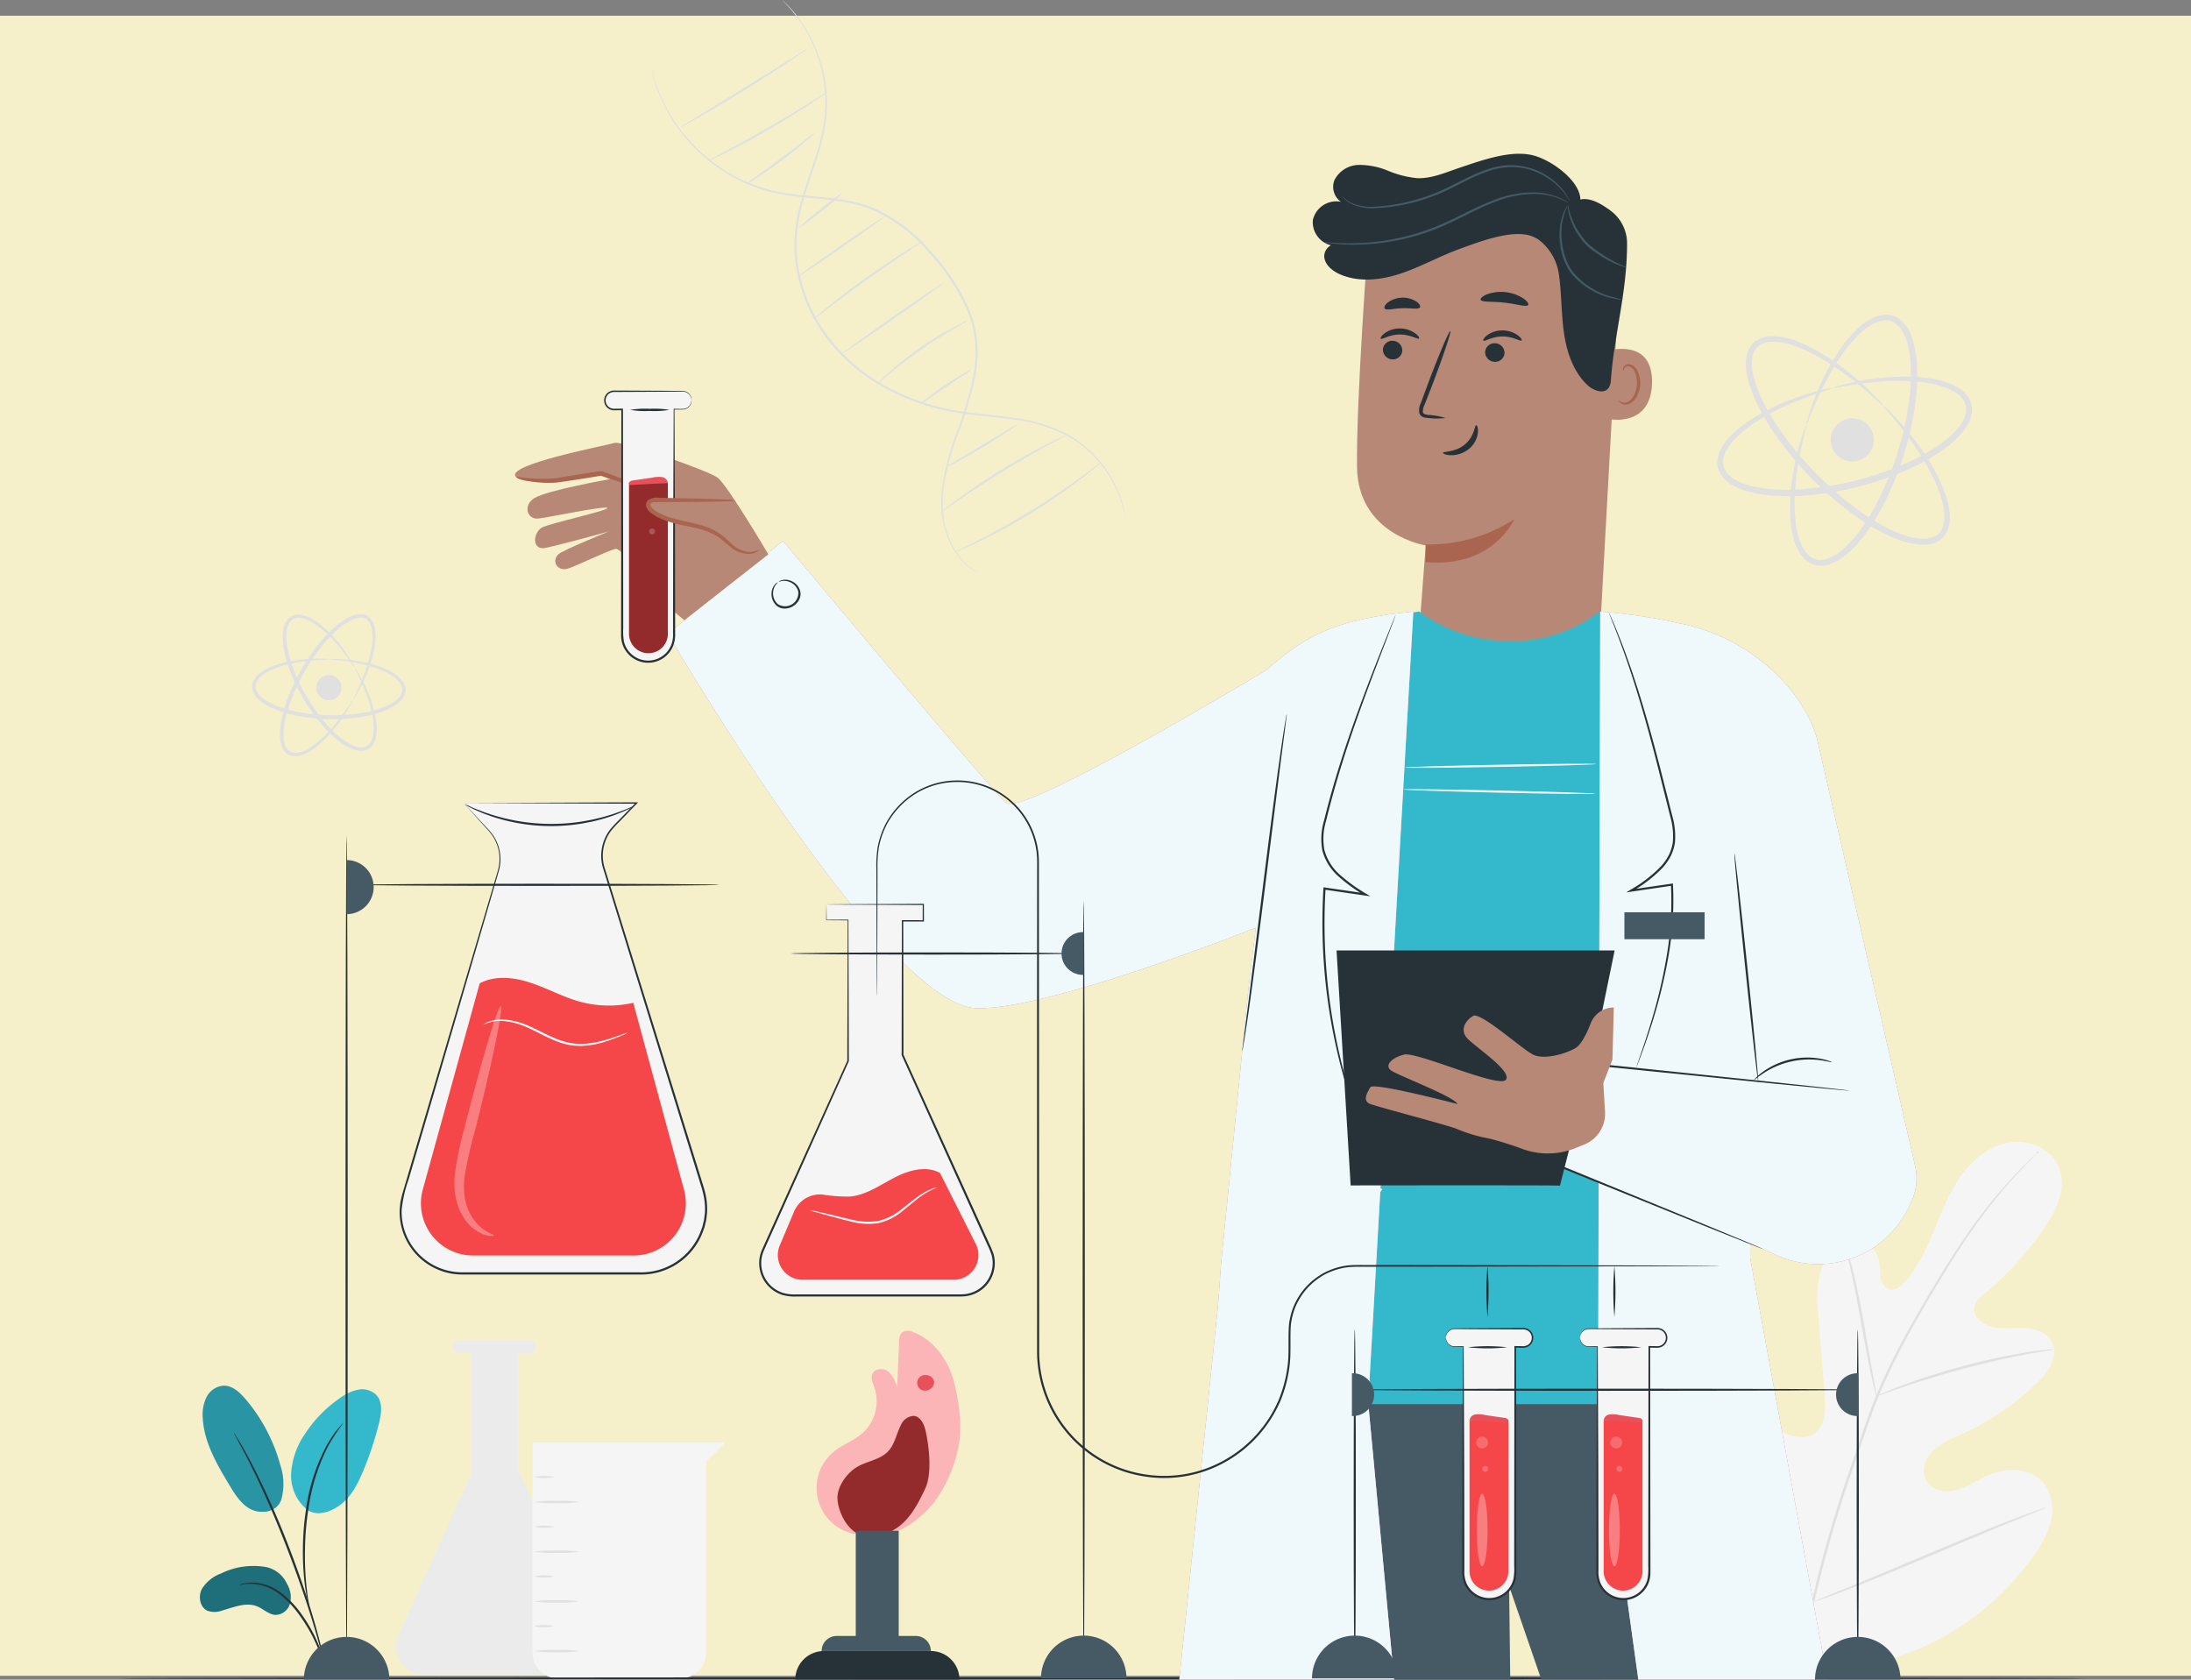 <svg xmlns="http://www.w3.org/2000/svg" xmlns:xlink="http://www.w3.org/1999/xlink" width="420" height="321.989" viewBox="0 0 420 321.989">
  <rect x="0" y="0" width="420" height="321.989" fill="#808080" stroke="none"/>
  <defs>
    <clipPath id="clip-path">
      <rect id="Rectángulo_404267" data-name="Rectángulo 404267" width="377.438" height="321.989" fill="none"/>
    </clipPath>
    <clipPath id="clip-path-5">
      <rect id="Rectángulo_404249" data-name="Rectángulo 404249" width="142.904" height="218.287" fill="none"/>
    </clipPath>
    <clipPath id="clip-path-6">
      <rect id="Rectángulo_404250" data-name="Rectángulo 404250" width="72.587" height="204.751" fill="none"/>
    </clipPath>
    <clipPath id="clip-path-7">
      <rect id="Rectángulo_404252" data-name="Rectángulo 404252" width="2.252" height="2.253" fill="none"/>
    </clipPath>
    <clipPath id="clip-path-8">
      <rect id="Rectángulo_404253" data-name="Rectángulo 404253" width="1.127" height="1.127" fill="none"/>
    </clipPath>
    <clipPath id="clip-path-12">
      <rect id="Rectángulo_404260" data-name="Rectángulo 404260" width="1.126" height="1.126" fill="none"/>
    </clipPath>
    <clipPath id="clip-path-13">
      <rect id="Rectángulo_404261" data-name="Rectángulo 404261" width="2.253" height="2.253" fill="none"/>
    </clipPath>
    <clipPath id="clip-path-14">
      <rect id="Rectángulo_404262" data-name="Rectángulo 404262" width="1.127" height="1.126" fill="none"/>
    </clipPath>
    <clipPath id="clip-path-15">
      <rect id="Rectángulo_404263" data-name="Rectángulo 404263" width="2.078" height="13.909" fill="none"/>
    </clipPath>
    <clipPath id="clip-path-17">
      <rect id="Rectángulo_404265" data-name="Rectángulo 404265" width="8.975" height="44.059" fill="none"/>
    </clipPath>
  </defs>
  <g id="Grupo_1103885" data-name="Grupo 1103885" transform="translate(-180 -1220.023)">
    <g id="Grupo_1103884" data-name="Grupo 1103884">
      <g id="Grupo_1103883" data-name="Grupo 1103883">
        <g id="Grupo_1103882" data-name="Grupo 1103882">
          <g id="Grupo_1103881" data-name="Grupo 1103881">
            <g id="Grupo_1103880" data-name="Grupo 1103880">
              <g id="Grupo_1103879" data-name="Grupo 1103879">
                <g id="Grupo_1103878" data-name="Grupo 1103878">
                  <g id="Grupo_1103877" data-name="Grupo 1103877">
                    <g id="Grupo_1103876" data-name="Grupo 1103876">
                      <rect id="Rectángulo_402890" data-name="Rectángulo 402890" width="420" height="318.233" transform="translate(180 1223.038)" fill="#f6f0ca"/>
                    </g>
                  </g>
                </g>
              </g>
            </g>
          </g>
          <g id="Grupo_1103166" data-name="Grupo 1103166" transform="translate(202.563 1220.023)">
            <g id="Grupo_1103165" data-name="Grupo 1103165" clip-path="url(#clip-path)">
              <g id="Grupo_1103117" data-name="Grupo 1103117">
                <g id="Grupo_1103116" data-name="Grupo 1103116" clip-path="url(#clip-path)">
                  <path id="Trazado_913810" data-name="Trazado 913810" d="M397.484,373.685c-14.585-8.666-19.06-26.42-19.705-42.629-.108-2.706-.614-5.528.495-7.992s3.985-4.3,6.486-3.342c2.074.8,3.12,3.062,4.383,4.908a15.83,15.83,0,0,0,6.776,5.578c1.784.765,3.951,1.154,5.578.093,2.233-1.456,2.271-4.693,2.055-7.376q-.6-7.5-1.2-15a25.086,25.086,0,0,1,.222-8.032c.646-2.61,2.316-5.112,4.817-6.016s5.768.336,6.5,2.923a24.885,24.885,0,0,1,.323,3.337,2.83,2.83,0,0,0,1.848,2.536c1.095.236,2.113-.6,2.857-1.45,2.571-2.915,4.193-6.545,5.693-10.146s2.943-7.283,5.239-10.424,5.6-5.741,9.427-6.243,8.1,1.569,9.35,5.271-.671,7.714-2.848,10.955a60.091,60.091,0,0,1-11.6,12.813,4.941,4.941,0,0,0-1.921,2.4c-.452,1.833,1.375,3.485,3.186,3.943,2.05.519,4.205.15,6.316.243s4.447.847,5.385,2.767c1.3,2.662-.78,5.708-2.9,7.758a51.476,51.476,0,0,1-14.543,9.89c-1.921.868-3.952,1.656-5.442,3.16s-2.273,3.988-1.171,5.807,3.616,2.245,5.656,1.708,3.808-1.8,5.724-2.685c3.586-1.665,8.369-1.762,10.967,1.252a8.518,8.518,0,0,1,1.458,7.444,19.637,19.637,0,0,1-3.58,6.935,51.746,51.746,0,0,1-20.895,17.114c-8.337,3.6-16.207,4.987-24.94,2.505" transform="translate(-76.33 -55.459)" fill="#f5f5f5"/>
                  <path id="Trazado_913811" data-name="Trazado 913811" d="M405.777,374.94c.113-6.448-1.008-2.875.785-11.2a241.066,241.066,0,0,1,7.636-26.6l2.359-6.869c.78-2.253,1.553-4.488,2.444-6.626a120.549,120.549,0,0,1,5.825-12c2.038-3.726,4.107-7.187,6.065-10.409s3.854-6.186,5.692-8.815a95.588,95.588,0,0,1,9.583-11.754c1.236-1.295,2.228-2.267,2.908-2.918l.779-.734a.183.183,0,1,1,.036.037l-.744.77c-.657.673-1.626,1.667-2.84,2.979a101.05,101.05,0,0,0-9.435,11.823c-1.813,2.635-3.681,5.6-5.629,8.83s-3.995,6.693-6.017,10.416a121.765,121.765,0,0,0-5.775,11.96c-.883,2.128-1.648,4.343-2.427,6.6s-1.561,4.549-2.357,6.867a247.149,247.149,0,0,0-7.658,26.537c-1.812,8.3-.724,4.69-.881,11.114" transform="translate(-81.983 -55.953)" fill="#e0e0e0"/>
                  <path id="Trazado_913812" data-name="Trazado 913812" d="M421.043,328.067a5.5,5.5,0,0,1-.347-1.126c-.2-.732-.444-1.8-.731-3.121-.577-2.645-1.249-6.324-1.975-10.383s-1.448-7.721-2.063-10.349c-.3-1.315-.561-2.378-.748-3.109a5.421,5.421,0,0,1-.236-1.154,5.365,5.365,0,0,1,.42,1.1c.244.717.554,1.769.9,3.077.705,2.616,1.486,6.28,2.212,10.345.705,4.008,1.344,7.634,1.831,10.4.228,1.25.421,2.3.576,3.149a5.425,5.425,0,0,1,.159,1.168" transform="translate(-83.884 -60.41)" fill="#e0e0e0"/>
                  <path id="Trazado_913813" data-name="Trazado 913813" d="M456.624,324.2a7.442,7.442,0,0,1-1.364.266c-.88.144-2.153.346-3.72.645-3.135.574-7.439,1.52-12.142,2.771s-8.908,2.58-11.923,3.624c-1.512.511-2.724.957-3.564,1.261a7.4,7.4,0,0,1-1.322.43,7.5,7.5,0,0,1,1.252-.611c.819-.359,2.016-.858,3.517-1.414,2.993-1.131,7.2-2.511,11.913-3.775a122.022,122.022,0,0,1,12.209-2.634c1.579-.256,2.864-.405,3.755-.49a7.31,7.31,0,0,1,1.388-.073" transform="translate(-85.431 -65.536)" fill="#e0e0e0"/>
                  <path id="Trazado_913814" data-name="Trazado 913814" d="M402.069,374.091a1.781,1.781,0,0,1-.268-.4l-.682-1.2c-.588-1.049-1.4-2.589-2.376-4.5-1.957-3.83-4.493-9.207-7.212-15.177s-5.2-11.365-7.078-15.231L382.221,333c-.241-.5-.439-.91-.6-1.248a.244.244,0,1,1,.088-.047l.682,1.2c.588,1.049,1.4,2.589,2.376,4.5,1.957,3.831,4.493,9.207,7.213,15.18s5.2,11.362,7.077,15.229l2.233,4.572c.24.5.438.911.6,1.248a1.806,1.806,0,0,1,.18.452" transform="translate(-77.111 -66.975)" fill="#e0e0e0"/>
                  <path id="Trazado_913815" data-name="Trazado 913815" d="M452.065,362.164a1.85,1.85,0,0,1-.441.221l-1.3.545-4.793,1.954c-4.047,1.652-9.61,4-15.754,6.593s-11.737,4.9-15.819,6.462c-2.041.785-3.7,1.4-4.853,1.806l-1.332.457a1.847,1.847,0,0,1-.476.127,1.884,1.884,0,0,1,.441-.223l1.3-.543,4.793-1.954c4.047-1.65,9.612-4,15.757-6.595s11.734-4.894,15.816-6.462c2.041-.784,3.7-1.4,4.854-1.806l1.332-.457a1.838,1.838,0,0,1,.476-.127" transform="translate(-82.339 -73.214)" fill="#e0e0e0"/>
                  <path id="Trazado_913816" data-name="Trazado 913816" d="M128.195,16.392a2.176,2.176,0,0,1,.108.336l.278.993a14.458,14.458,0,0,0,.5,1.6,21.855,21.855,0,0,0,.819,2.131l.546,1.246.695,1.328a15.5,15.5,0,0,0,.817,1.415c.3.478.584,1,.956,1.483a31.894,31.894,0,0,0,5.5,6.162,31.591,31.591,0,0,0,8.484,5.263,30.145,30.145,0,0,0,5.315,1.671,54.77,54.77,0,0,0,5.874.808c4.028.4,8.4.613,12.582,2.3a30.6,30.6,0,0,1,10.967,8.207A39.857,39.857,0,0,1,189.191,62.8a21.359,21.359,0,0,1,1.514,6.385,24.9,24.9,0,0,1-.4,6.277,75.249,75.249,0,0,1-3.33,11.1,52.677,52.677,0,0,0-2.646,9.679,20.158,20.158,0,0,0,.307,8.2,15.248,15.248,0,0,0,2.68,5.583,11.186,11.186,0,0,0,2.886,2.662c.761.486,1.2.671,1.19.7a7.816,7.816,0,0,1-1.235-.627,10.876,10.876,0,0,1-2.968-2.633,15.234,15.234,0,0,1-2.777-5.625,20.267,20.267,0,0,1-.373-8.3,52.452,52.452,0,0,1,2.611-9.75,75.731,75.731,0,0,0,3.279-11.052,24.555,24.555,0,0,0,.381-6.179,21.011,21.011,0,0,0-1.5-6.264,39.647,39.647,0,0,0-7.486-11.337A30.279,30.279,0,0,0,170.516,43.5c-4.095-1.658-8.428-1.887-12.465-2.294a54.829,54.829,0,0,1-5.913-.832,30.4,30.4,0,0,1-5.373-1.711,31.717,31.717,0,0,1-8.544-5.36,31.819,31.819,0,0,1-5.5-6.252c-.369-.492-.646-1.019-.948-1.5a15.425,15.425,0,0,1-.807-1.433q-.357-.7-.683-1.345l-.532-1.26a21.034,21.034,0,0,1-.787-2.156,13.424,13.424,0,0,1-.463-1.615c-.1-.427-.18-.76-.238-1.005a2.2,2.2,0,0,1-.067-.345" transform="translate(-25.916 -3.314)" fill="#e0e0e0"/>
                  <path id="Trazado_913817" data-name="Trazado 913817" d="M159.653,0s.1.077.27.242l.768.74c.33.333.707.775,1.168,1.282.419.543.943,1.139,1.435,1.884a27.2,27.2,0,0,1,3.053,5.721A27.558,27.558,0,0,1,168.2,18.25a28.262,28.262,0,0,1-.179,5.007,36.436,36.436,0,0,1-1.16,5.3c-1.03,3.605-2.536,7.319-3.562,11.378a28.856,28.856,0,0,0-.893,6.334,27.466,27.466,0,0,0,.672,6.632,30.949,30.949,0,0,0,6.1,12.535,35.03,35.03,0,0,0,10.827,8.846,42.616,42.616,0,0,0,12.348,4.3c4.12.756,8.121.965,11.826,1.528a29.976,29.976,0,0,1,9.954,3.009,22.346,22.346,0,0,1,6.581,5.5,21.829,21.829,0,0,1,4.551,9.472l.171,1.052c.035.238.043.361.043.361s-.036-.119-.085-.353c-.051-.253-.12-.6-.211-1.042a24.444,24.444,0,0,0-1.273-3.872,23,23,0,0,0-3.375-5.47A22.251,22.251,0,0,0,214,83.376a29.821,29.821,0,0,0-9.865-2.926c-3.688-.547-7.689-.741-11.846-1.492a42.823,42.823,0,0,1-12.471-4.315A35.33,35.33,0,0,1,168.855,65.7a31.272,31.272,0,0,1-6.173-12.706,27.769,27.769,0,0,1-.671-6.73,29.13,29.13,0,0,1,.918-6.417c1.048-4.094,2.566-7.8,3.6-11.381a36.224,36.224,0,0,0,1.174-5.25,28.188,28.188,0,0,0,.2-4.947A27.9,27.9,0,0,0,163.16,4.24c-.478-.747-.989-1.348-1.4-1.9-.449-.514-.815-.962-1.134-1.3l-.736-.768C159.73.1,159.653,0,159.653,0" transform="translate(-32.275 0)" fill="#e0e0e0"/>
                  <path id="Trazado_913818" data-name="Trazado 913818" d="M229.391,110.863a7.718,7.718,0,0,1-.97.881c-.639.548-1.588,1.313-2.779,2.236a114.038,114.038,0,0,1-20.012,12.337c-1.359.65-2.469,1.154-3.246,1.478a7.583,7.583,0,0,1-1.221.47,8.087,8.087,0,0,1,1.154-.617l3.183-1.595c2.678-1.364,6.333-3.339,10.238-5.743s7.307-4.785,9.728-6.565c1.162-.866,2.124-1.582,2.855-2.129a8.048,8.048,0,0,1,1.071-.753" transform="translate(-40.667 -22.412)" fill="#e0e0e0"/>
                  <path id="Trazado_913819" data-name="Trazado 913819" d="M222.063,104.384a5.8,5.8,0,0,1-.97.576l-2.7,1.459c-2.273,1.237-5.387,2.99-8.749,5.056s-6.332,4.056-8.462,5.526l-2.52,1.746a5.806,5.806,0,0,1-.95.606,5.81,5.81,0,0,1,.854-.736c.565-.454,1.4-1.089,2.445-1.857,2.09-1.533,5.042-3.566,8.414-5.64s6.518-3.79,8.83-4.961c1.156-.587,2.1-1.045,2.76-1.346a6.029,6.029,0,0,1,1.043-.43" transform="translate(-39.97 -21.102)" fill="#e0e0e0"/>
                  <path id="Trazado_913820" data-name="Trazado 913820" d="M212.824,101.879a12.68,12.68,0,0,1-1.9,1.39c-1.208.809-2.9,1.89-4.8,3.033s-3.652,2.131-4.933,2.818a12.6,12.6,0,0,1-2.12,1.028,13.87,13.87,0,0,1,1.975-1.284l4.864-2.919,4.86-2.926a13.857,13.857,0,0,1,2.06-1.142" transform="translate(-40.243 -20.595)" fill="#e0e0e0"/>
                  <path id="Trazado_913821" data-name="Trazado 913821" d="M202.661,88.717a8.162,8.162,0,0,1-1.444,1.055l-3.57,2.392L194.1,94.6a8.1,8.1,0,0,1-1.514.952,7.262,7.262,0,0,1,1.339-1.188c.865-.686,2.09-1.595,3.484-2.541s2.692-1.748,3.649-2.3a7.221,7.221,0,0,1,1.6-.805" transform="translate(-38.934 -17.934)" fill="#e0e0e0"/>
                  <path id="Trazado_913822" data-name="Trazado 913822" d="M199.843,76.99c.029.057-1.04.63-2.733,1.61s-4,2.39-6.437,4.1-4.549,3.4-6.044,4.664-2.4,2.07-2.441,2.024a3.43,3.43,0,0,1,.566-.641c.382-.395.956-.945,1.682-1.6a63.036,63.036,0,0,1,12.532-8.8c.867-.46,1.579-.813,2.08-1.038a3.389,3.389,0,0,1,.795-.315" transform="translate(-36.831 -15.564)" fill="#e0e0e0"/>
                  <path id="Trazado_913823" data-name="Trazado 913823" d="M193.554,67.893c.065.094-4.264,3.226-9.67,7s-9.842,6.749-9.908,6.655,4.263-3.226,9.671-7,9.841-6.749,9.907-6.655" transform="translate(-35.171 -13.725)" fill="#e0e0e0"/>
                  <path id="Trazado_913824" data-name="Trazado 913824" d="M188.475,57.639a4.936,4.936,0,0,1-.831.617l-2.336,1.569c-1.974,1.321-4.688,3.164-7.639,5.267s-5.575,4.073-7.468,5.509l-2.244,1.7a5.017,5.017,0,0,1-.854.585,4.946,4.946,0,0,1,.752-.711c.5-.438,1.24-1.055,2.164-1.8,1.849-1.5,4.452-3.506,7.408-5.615s5.7-3.916,7.72-5.176c1.008-.63,1.833-1.128,2.409-1.459a4.913,4.913,0,0,1,.918-.48" transform="translate(-33.782 -11.652)" fill="#e0e0e0"/>
                  <path id="Trazado_913825" data-name="Trazado 913825" d="M180.134,51.951c.065.094-3.61,2.758-8.209,5.949s-8.381,5.7-8.447,5.608,3.609-2.757,8.21-5.949,8.381-5.7,8.446-5.607" transform="translate(-33.049 -10.502)" fill="#e0e0e0"/>
                  <path id="Trazado_913826" data-name="Trazado 913826" d="M172.128,46.237a37.58,37.58,0,0,1-4.223,3.641,37.459,37.459,0,0,1-4.483,3.316,37.633,37.633,0,0,1,4.224-3.641,37.627,37.627,0,0,1,4.482-3.316" transform="translate(-33.037 -9.347)" fill="#e0e0e0"/>
                  <path id="Trazado_913827" data-name="Trazado 913827" d="M164.2,31.852a13.179,13.179,0,0,1-1.8,1.668c-1.151.981-2.78,2.294-4.63,3.676s-3.574,2.569-4.842,3.394a13.39,13.39,0,0,1-2.109,1.251,15.328,15.328,0,0,1,1.943-1.492c1.224-.887,2.914-2.109,4.76-3.487s3.5-2.651,4.694-3.573a15.793,15.793,0,0,1,1.983-1.439" transform="translate(-30.489 -6.439)" fill="#e0e0e0"/>
                  <path id="Trazado_913828" data-name="Trazado 913828" d="M164.719,22.079a4.933,4.933,0,0,1-.819.639c-.541.39-1.337.937-2.33,1.6-1.986,1.321-4.775,3.08-7.926,4.9s-6.069,3.364-8.2,4.427c-1.068.531-1.938.949-2.546,1.224a4.9,4.9,0,0,1-.962.39,5,5,0,0,1,.89-.535l2.483-1.34c2.1-1.128,4.985-2.707,8.132-4.525s5.952-3.536,7.975-4.792l2.4-1.485a4.986,4.986,0,0,1,.907-.5" transform="translate(-28.693 -4.463)" fill="#e0e0e0"/>
                  <path id="Trazado_913829" data-name="Trazado 913829" d="M159.672,11.629a5.889,5.889,0,0,1-.9.685c-.593.419-1.461,1.011-2.54,1.731-2.159,1.441-5.171,3.388-8.538,5.472s-6.456,3.911-8.709,5.2c-1.127.645-2.043,1.158-2.682,1.5a5.831,5.831,0,0,1-1.014.5,5.892,5.892,0,0,1,.933-.637l2.615-1.614,8.64-5.3,8.6-5.365,2.611-1.62a5.9,5.9,0,0,1,.987-.55" transform="translate(-27.35 -2.35)" fill="#e0e0e0"/>
                  <path id="Trazado_913830" data-name="Trazado 913830" d="M417.56,94.153c-.075.074-1.223-1.07-3.439-2.967-1.108-.947-2.487-2.078-4.154-3.3a46.526,46.526,0,0,0-5.922-3.712,27,27,0,0,0-3.7-1.6,12.143,12.143,0,0,0-4.175-.743,4.737,4.737,0,0,0-2.026.482,3.1,3.1,0,0,0-1.384,1.471,5.071,5.071,0,0,0-.415,2.185,11.119,11.119,0,0,0,.3,2.4,23.58,23.58,0,0,0,1.8,4.84,41.758,41.758,0,0,0,2.732,4.722,65.608,65.608,0,0,0,15.979,16.471,41.724,41.724,0,0,0,4.638,2.874,23.626,23.626,0,0,0,4.785,1.946,11.115,11.115,0,0,0,2.394.375,5.073,5.073,0,0,0,2.2-.349,3.1,3.1,0,0,0,1.513-1.339,4.754,4.754,0,0,0,.543-2.011,12.183,12.183,0,0,0-.617-4.2,27.039,27.039,0,0,0-1.49-3.744,46.565,46.565,0,0,0-3.531-6.032c-1.17-1.7-2.258-3.115-3.171-4.251-1.829-2.272-2.937-3.455-2.861-3.527.032-.031.342.232.9.762s1.361,1.344,2.338,2.441,2.136,2.475,3.376,4.159a44.376,44.376,0,0,1,3.76,6.045,27.293,27.293,0,0,1,1.62,3.849,13.011,13.011,0,0,1,.734,4.556,5.79,5.79,0,0,1-.647,2.485,4.216,4.216,0,0,1-2.02,1.839,6.177,6.177,0,0,1-2.679.472,12.22,12.22,0,0,1-2.661-.386,24.506,24.506,0,0,1-5.057-2,42.162,42.162,0,0,1-4.8-2.932A65.2,65.2,0,0,1,396.129,98.63a42.093,42.093,0,0,1-2.785-4.88,24.478,24.478,0,0,1-1.85-5.114,12.168,12.168,0,0,1-.306-2.67,6.192,6.192,0,0,1,.552-2.664,4.218,4.218,0,0,1,1.9-1.964,5.807,5.807,0,0,1,2.5-.572,13.022,13.022,0,0,1,4.532.871,27.262,27.262,0,0,1,3.8,1.736,44.327,44.327,0,0,1,5.93,3.941c1.646,1.291,2.991,2.489,4.055,3.5s1.851,1.839,2.37,2.412a4.115,4.115,0,0,1,.735.927" transform="translate(-79.082 -16.327)" fill="#e0e0e0"/>
                  <path id="Trazado_913831" data-name="Trazado 913831" d="M404.9,96.806c.1.031-.349,1.535-.939,4.295-.294,1.38-.618,3.076-.879,5.057a42.923,42.923,0,0,0-.373,6.75,24.415,24.415,0,0,0,.4,3.873,11.411,11.411,0,0,0,1.38,3.853,4.738,4.738,0,0,0,1.381,1.469,3.249,3.249,0,0,0,1.9.512,4.991,4.991,0,0,0,2.07-.582,10.106,10.106,0,0,0,1.941-1.305,21.673,21.673,0,0,0,3.37-3.676,38.825,38.825,0,0,0,2.824-4.454A60.492,60.492,0,0,0,424.7,91.455a38.864,38.864,0,0,0,.263-5.268,21.685,21.685,0,0,0-.633-4.947,10.068,10.068,0,0,0-.833-2.186,4.983,4.983,0,0,0-1.355-1.67,3.248,3.248,0,0,0-1.851-.68,4.725,4.725,0,0,0-1.975.4,11.385,11.385,0,0,0-3.35,2.351,24.415,24.415,0,0,0-2.563,2.932,43.107,43.107,0,0,0-3.589,5.728c-.929,1.77-1.642,3.341-2.2,4.637-1.11,2.6-1.61,4.083-1.711,4.05a3.855,3.855,0,0,1,.231-1.122c.2-.72.522-1.778,1.013-3.112s1.142-2.953,2.022-4.778a41.012,41.012,0,0,1,3.5-5.942,24.771,24.771,0,0,1,2.6-3.1,12.277,12.277,0,0,1,3.627-2.624,5.784,5.784,0,0,1,2.433-.521,4.361,4.361,0,0,1,2.491.874,6.1,6.1,0,0,1,1.695,2.021,11.219,11.219,0,0,1,.958,2.427,22.648,22.648,0,0,1,.717,5.226,39.382,39.382,0,0,1-.238,5.441,60.283,60.283,0,0,1-6.862,21.612,39.342,39.342,0,0,1-2.944,4.581,22.6,22.6,0,0,1-3.6,3.854,11.2,11.2,0,0,1-2.182,1.43,6.088,6.088,0,0,1-2.55.673,4.356,4.356,0,0,1-2.539-.722,5.764,5.764,0,0,1-1.687-1.829,12.272,12.272,0,0,1-1.45-4.235,24.724,24.724,0,0,1-.335-4.033,41.005,41.005,0,0,1,.571-6.873c.333-2,.732-3.7,1.1-5.069s.717-2.422.968-3.128a3.855,3.855,0,0,1,.458-1.05" transform="translate(-81.228 -15.284)" fill="#e0e0e0"/>
                  <path id="Trazado_913832" data-name="Trazado 913832" d="M406.436,92.676c.026.1-1.489.511-4.146,1.462-1.328.476-2.94,1.093-4.762,1.912a42.916,42.916,0,0,0-5.937,3.234,24.306,24.306,0,0,0-3.081,2.38,11.408,11.408,0,0,0-2.551,3.2,4.735,4.735,0,0,0-.522,1.948A3.242,3.242,0,0,0,386,108.7a4.979,4.979,0,0,0,1.585,1.454,10.125,10.125,0,0,0,2.131.964,21.719,21.719,0,0,0,4.9.932,38.89,38.89,0,0,0,5.274.058,60.512,60.512,0,0,0,21.511-5.417,38.921,38.921,0,0,0,4.618-2.548A21.69,21.69,0,0,0,429.894,101a10.1,10.1,0,0,0,1.42-1.858,4.975,4.975,0,0,0,.707-2.031,3.242,3.242,0,0,0-.4-1.932,4.732,4.732,0,0,0-1.383-1.468,11.4,11.4,0,0,0-3.762-1.611,24.346,24.346,0,0,0-3.842-.637,42.879,42.879,0,0,0-6.76-.037c-1.993.141-3.705.361-5.1.57-2.791.422-4.319.779-4.343.677a3.849,3.849,0,0,1,1.076-.393c.719-.207,1.786-.491,3.18-.776s3.112-.582,5.127-.795a40.972,40.972,0,0,1,6.894-.152,24.648,24.648,0,0,1,4.005.579,12.254,12.254,0,0,1,4.14,1.7,5.775,5.775,0,0,1,1.723,1.794,4.357,4.357,0,0,1,.566,2.578,6.089,6.089,0,0,1-.826,2.505,11.246,11.246,0,0,1-1.561,2.091,22.594,22.594,0,0,1-4.067,3.36,39.38,39.38,0,0,1-4.752,2.661,60.261,60.261,0,0,1-21.989,5.536,39.334,39.334,0,0,1-5.444-.093,22.605,22.605,0,0,1-5.172-1.033,11.165,11.165,0,0,1-2.364-1.1,6.088,6.088,0,0,1-1.915-1.814,4.36,4.36,0,0,1-.722-2.539,5.79,5.79,0,0,1,.668-2.4,12.272,12.272,0,0,1,2.839-3.46,24.707,24.707,0,0,1,3.254-2.407,40.893,40.893,0,0,1,6.144-3.131c1.876-.768,3.53-1.322,4.892-1.729s2.437-.665,3.169-.822a3.858,3.858,0,0,1,1.134-.164" transform="translate(-77.697 -18.291)" fill="#e0e0e0"/>
                  <path id="Trazado_913833" data-name="Trazado 913833" d="M419.721,103.633a4.138,4.138,0,1,1-5.023-3,4.138,4.138,0,0,1,5.023,3" transform="translate(-83.203 -20.318)" fill="#e0e0e0"/>
                  <path id="Trazado_913834" data-name="Trazado 913834" d="M53,163.954c-.054-.03.4-.865,1.111-2.425.353-.779.767-1.742,1.182-2.882a27.324,27.324,0,0,0,1.127-3.947,15.858,15.858,0,0,0,.3-2.347,7.12,7.12,0,0,0-.263-2.476,2.786,2.786,0,0,0-.6-1.064,1.812,1.812,0,0,0-1.056-.54,2.95,2.95,0,0,0-1.3.122,6.463,6.463,0,0,0-1.308.564,13.87,13.87,0,0,0-2.436,1.806,24.356,24.356,0,0,0-2.217,2.313,38.5,38.5,0,0,0-6.68,11.7,24.485,24.485,0,0,0-.863,3.087,13.867,13.867,0,0,0-.317,3.016,6.51,6.51,0,0,0,.18,1.413,2.974,2.974,0,0,0,.556,1.182,1.812,1.812,0,0,0,1,.634,2.769,2.769,0,0,0,1.223-.022,7.123,7.123,0,0,0,2.266-1.033,15.745,15.745,0,0,0,1.869-1.451,27.454,27.454,0,0,0,2.826-2.978c.769-.937,1.388-1.782,1.88-2.483.983-1.4,1.469-2.221,1.522-2.191a2.435,2.435,0,0,1-.282.635c-.211.4-.535.987-.995,1.718s-1.047,1.609-1.794,2.584a25.959,25.959,0,0,1-2.8,3.109,15.943,15.943,0,0,1-1.907,1.544,7.659,7.659,0,0,1-2.449,1.158,3.393,3.393,0,0,1-1.508.04A2.468,2.468,0,0,1,39.9,173.9a3.626,3.626,0,0,1-.7-1.434,7.2,7.2,0,0,1-.217-1.565,14.357,14.357,0,0,1,.3-3.179,24.818,24.818,0,0,1,.87-3.184A38.338,38.338,0,0,1,46.974,152.6a24.574,24.574,0,0,1,2.3-2.368,14.377,14.377,0,0,1,2.583-1.88,7.13,7.13,0,0,1,1.457-.609,3.64,3.64,0,0,1,1.592-.124,2.474,2.474,0,0,1,1.419.75,3.424,3.424,0,0,1,.732,1.319,7.653,7.653,0,0,1,.249,2.7,16.018,16.018,0,0,1-.359,2.426,25.976,25.976,0,0,1-1.254,3.988c-.46,1.14-.915,2.094-1.312,2.859s-.735,1.345-.973,1.731a2.436,2.436,0,0,1-.4.566" transform="translate(-7.88 -29.834)" fill="#e0e0e0"/>
                  <path id="Trazado_913835" data-name="Trazado 913835" d="M47.149,158.365c0,.062-.923.054-2.576.172-.827.059-1.836.154-3,.329a25.255,25.255,0,0,0-3.869.893,14.362,14.362,0,0,0-2.119.859,6.68,6.68,0,0,0-1.948,1.408,2.774,2.774,0,0,0-.6,1.02,1.9,1.9,0,0,0,.022,1.158,2.927,2.927,0,0,0,.667,1.072,5.934,5.934,0,0,0,1.053.882,12.71,12.71,0,0,0,2.624,1.3,22.759,22.759,0,0,0,2.974.866,35.529,35.529,0,0,0,13.023.333,22.8,22.8,0,0,0,3.015-.713,12.722,12.722,0,0,0,2.687-1.165,5.919,5.919,0,0,0,1.1-.827,2.922,2.922,0,0,0,.72-1.037A1.9,1.9,0,0,0,61,163.759a2.782,2.782,0,0,0-.551-1.048,6.682,6.682,0,0,0-1.874-1.506,14.189,14.189,0,0,0-2.072-.966,25.251,25.251,0,0,0-3.818-1.089c-1.15-.235-2.153-.381-2.974-.482-1.646-.2-2.567-.241-2.564-.3a2.275,2.275,0,0,1,.671-.053c.439,0,1.087,0,1.921.063s1.852.162,3.025.36a24.133,24.133,0,0,1,3.924,1,14.523,14.523,0,0,1,2.175.961,7.209,7.209,0,0,1,2.072,1.616,3.384,3.384,0,0,1,.692,1.288,2.554,2.554,0,0,1-.086,1.548,3.575,3.575,0,0,1-.863,1.286,6.529,6.529,0,0,1-1.213.937,13.307,13.307,0,0,1-2.831,1.259,23.316,23.316,0,0,1-3.108.755,35.43,35.43,0,0,1-13.313-.34,23.081,23.081,0,0,1-3.065-.912,13.281,13.281,0,0,1-2.763-1.4,6.562,6.562,0,0,1-1.163-1,3.6,3.6,0,0,1-.8-1.329,2.558,2.558,0,0,1-.007-1.55,3.392,3.392,0,0,1,.756-1.25,7.209,7.209,0,0,1,2.153-1.509,14.371,14.371,0,0,1,2.22-.848,24.016,24.016,0,0,1,3.97-.8c1.182-.139,2.205-.191,3.04-.206s1.484.01,1.923.036a2.252,2.252,0,0,1,.667.086" transform="translate(-6.531 -31.989)" fill="#e0e0e0"/>
                  <path id="Trazado_913836" data-name="Trazado 913836" d="M53.486,157.918c-.053.032-.531-.756-1.5-2.1-.485-.672-1.1-1.48-1.857-2.374a25.182,25.182,0,0,0-2.795-2.82,14.328,14.328,0,0,0-1.846-1.35,6.709,6.709,0,0,0-2.222-.915,2.777,2.777,0,0,0-1.184.024,1.9,1.9,0,0,0-.973.628,2.922,2.922,0,0,0-.561,1.131,5.89,5.89,0,0,0-.2,1.36,12.683,12.683,0,0,0,.274,2.916,22.722,22.722,0,0,0,.829,2.984,35.534,35.534,0,0,0,6.569,11.25,22.787,22.787,0,0,0,2.192,2.188,12.747,12.747,0,0,0,2.405,1.672,5.92,5.92,0,0,0,1.28.5,2.939,2.939,0,0,0,1.261.067,1.905,1.905,0,0,0,1.025-.539,2.771,2.771,0,0,0,.6-1.02,6.684,6.684,0,0,0,.294-2.386,14.241,14.241,0,0,0-.268-2.271,25.259,25.259,0,0,0-1.083-3.819c-.405-1.1-.809-2.031-1.155-2.784-.694-1.506-1.145-2.309-1.091-2.34a2.278,2.278,0,0,1,.4.543c.235.372.57.927.957,1.667s.838,1.66,1.286,2.763a24.065,24.065,0,0,1,1.213,3.864,14.575,14.575,0,0,1,.328,2.354,7.222,7.222,0,0,1-.285,2.613,3.391,3.391,0,0,1-.731,1.265,2.556,2.556,0,0,1-1.361.741,3.589,3.589,0,0,1-1.549-.057,6.586,6.586,0,0,1-1.435-.539,13.3,13.3,0,0,1-2.559-1.745,23.07,23.07,0,0,1-2.278-2.247,35.393,35.393,0,0,1-6.715-11.5,23.094,23.094,0,0,1-.838-3.086,13.271,13.271,0,0,1-.262-3.087,6.58,6.58,0,0,1,.235-1.514,3.6,3.6,0,0,1,.711-1.376,2.56,2.56,0,0,1,1.315-.823,3.384,3.384,0,0,1,1.461-.014,7.194,7.194,0,0,1,2.416,1.036,14.494,14.494,0,0,1,1.889,1.442,23.989,23.989,0,0,1,2.77,2.954c.74.932,1.323,1.774,1.774,2.477s.773,1.266.981,1.653a2.274,2.274,0,0,1,.278.613" transform="translate(-8.015 -29.853)" fill="#e0e0e0"/>
                  <path id="Trazado_913837" data-name="Trazado 913837" d="M51.346,166.7a2.43,2.43,0,1,1,.873-3.323,2.43,2.43,0,0,1-.873,3.323" transform="translate(-9.641 -32.784)" fill="#e0e0e0"/>
                  <path id="Trazado_913838" data-name="Trazado 913838" d="M77.732,323.2h0a1.277,1.277,0,0,0,1.277,1.277h2.271v23.14l-13.956,31a5.3,5.3,0,0,0,4.83,7.471H99.9a5.3,5.3,0,0,0,4.824-7.483l-14.5-31.982v-22h2.058a1.348,1.348,0,1,0,0-2.7H79.01a1.278,1.278,0,0,0-1.277,1.277" transform="translate(-13.515 -65.081)" fill="#ebebeb"/>
                  <path id="Trazado_913839" data-name="Trazado 913839" d="M128.029,391.813H104.555a4.887,4.887,0,0,1-4.888-4.887V346.607h36.989l-3.74,3.716v36.6a4.887,4.887,0,0,1-4.887,4.887" transform="translate(-20.149 -70.07)" fill="#f5f5f5"/>
                  <path id="Trazado_913840" data-name="Trazado 913840" d="M108.685,360.845a22.6,22.6,0,0,1-4.315.207,22.594,22.594,0,0,1-4.316-.207,22.585,22.585,0,0,1,4.316-.207,22.586,22.586,0,0,1,4.315.207" transform="translate(-20.227 -72.907)" fill="#e0e0e0"/>
                  <path id="Trazado_913841" data-name="Trazado 913841" d="M103.885,354.832a8.945,8.945,0,0,1-3.83,0,8.945,8.945,0,0,1,3.83,0" transform="translate(-20.227 -71.691)" fill="#e0e0e0"/>
                  <path id="Trazado_913842" data-name="Trazado 913842" d="M108.685,372.787a22.591,22.591,0,0,1-4.315.207,22.589,22.589,0,0,1-4.316-.207,22.588,22.588,0,0,1,4.316-.207,22.589,22.589,0,0,1,4.315.207" transform="translate(-20.227 -75.321)" fill="#e0e0e0"/>
                  <path id="Trazado_913843" data-name="Trazado 913843" d="M103.885,366.774a8.944,8.944,0,0,1-3.83,0,8.944,8.944,0,0,1,3.83,0" transform="translate(-20.227 -74.105)" fill="#e0e0e0"/>
                  <path id="Trazado_913844" data-name="Trazado 913844" d="M108.685,384.728a22.6,22.6,0,0,1-4.315.207,22.594,22.594,0,0,1-4.316-.207,22.585,22.585,0,0,1,4.316-.207,22.586,22.586,0,0,1,4.315.207" transform="translate(-20.227 -77.735)" fill="#e0e0e0"/>
                  <path id="Trazado_913845" data-name="Trazado 913845" d="M103.885,378.715a8.944,8.944,0,0,1-3.83,0,8.945,8.945,0,0,1,3.83,0" transform="translate(-20.227 -76.519)" fill="#e0e0e0"/>
                  <path id="Trazado_913846" data-name="Trazado 913846" d="M108.685,396.669a22.589,22.589,0,0,1-4.315.207,22.588,22.588,0,0,1-4.316-.207,22.592,22.592,0,0,1,4.316-.207,22.594,22.594,0,0,1,4.315.207" transform="translate(-20.227 -80.149)" fill="#e0e0e0"/>
                  <path id="Trazado_913847" data-name="Trazado 913847" d="M103.885,390.657a8.944,8.944,0,0,1-3.83,0,8.947,8.947,0,0,1,3.83,0" transform="translate(-20.227 -78.933)" fill="#e0e0e0"/>
                </g>
              </g>
              <g id="Grupo_1103119" data-name="Grupo 1103119">
                <g id="Grupo_1103118" data-name="Grupo 1103118" clip-path="url(#clip-path)">
                  <path id="Trazado_913848" data-name="Trazado 913848" d="M377.438,403.214c0,.115-84.5.207-188.71.207C84.481,403.422,0,403.329,0,403.214s84.481-.207,188.728-.207c104.211,0,188.71.093,188.71.207" transform="translate(0 -81.472)" fill="#263238"/>
                </g>
              </g>
              <g id="Grupo_1103133" data-name="Grupo 1103133">
                <g id="Grupo_1103132" data-name="Grupo 1103132" clip-path="url(#clip-path)">
                  <path id="Trazado_913849" data-name="Trazado 913849" d="M343.725,142.963l-34.451-1.581c-.194-3.654,1.671-26.27,1.671-26.27s-13.022-2.024-13.183-15.043,2.1-42.916,2.1-42.916c15.071-6.477,33.432-7.577,46.43,2.429l1.93,1.485Z" transform="translate(-60.194 -10.548)" fill="#b78876"/>
                  <path id="Trazado_913850" data-name="Trazado 913850" d="M314.253,129.6a30.275,30.275,0,0,0,16.973-4.824s-4.012,9.37-17,8.2Z" transform="translate(-63.523 -25.225)" fill="#aa6550"/>
                  <path id="Trazado_913851" data-name="Trazado 913851" d="M357.658,84.238c.222-.1,8.945-2.646,8.661,6.255s-9.162,6.779-9.17,6.524.508-12.779.508-12.779" transform="translate(-72.201 -16.947)" fill="#b78876"/>
                  <path id="Trazado_913852" data-name="Trazado 913852" d="M360.691,94.47c.04-.027.152.113.41.242a1.546,1.546,0,0,0,1.158.061c.952-.314,1.791-1.782,1.885-3.385a5.125,5.125,0,0,0-.363-2.234,1.79,1.79,0,0,0-1.128-1.227.789.789,0,0,0-.929.4c-.127.245-.077.424-.124.438-.026.022-.187-.155-.1-.52a1,1,0,0,1,.369-.547,1.172,1.172,0,0,1,.865-.2,2.181,2.181,0,0,1,1.576,1.432,5.272,5.272,0,0,1,.458,2.5c-.114,1.791-1.086,3.44-2.385,3.771a1.664,1.664,0,0,1-1.411-.281c-.269-.228-.309-.429-.278-.444" transform="translate(-72.915 -17.685)" fill="#aa6550"/>
                  <path id="Trazado_913853" data-name="Trazado 913853" d="M303.99,83.564a1.858,1.858,0,0,0,1.792,1.876,1.778,1.778,0,0,0,1.916-1.676,1.859,1.859,0,0,0-1.79-1.877,1.779,1.779,0,0,0-1.919,1.678" transform="translate(-61.454 -16.554)" fill="#263238"/>
                  <path id="Trazado_913854" data-name="Trazado 913854" d="M303.474,80.875c.231.243,1.639-.8,3.64-.795,2-.023,3.467,1.006,3.684.76.106-.108-.128-.546-.768-1.011a5.1,5.1,0,0,0-2.949-.91,4.9,4.9,0,0,0-2.9.936c-.615.472-.823.91-.71,1.019" transform="translate(-61.344 -15.954)" fill="#263238"/>
                  <path id="Trazado_913855" data-name="Trazado 913855" d="M328.548,84.153a1.86,1.86,0,0,0,1.793,1.876,1.778,1.778,0,0,0,1.916-1.676,1.861,1.861,0,0,0-1.791-1.877,1.78,1.78,0,0,0-1.918,1.678" transform="translate(-66.419 -16.673)" fill="#263238"/>
                  <path id="Trazado_913856" data-name="Trazado 913856" d="M328.123,81.343c.231.243,1.641-.8,3.641-.795,2-.023,3.467,1.006,3.684.761.106-.108-.127-.546-.768-1.012a5.1,5.1,0,0,0-2.949-.91,4.9,4.9,0,0,0-2.9.936c-.614.472-.823.91-.71,1.019" transform="translate(-66.327 -16.049)" fill="#263238"/>
                  <path id="Trazado_913857" data-name="Trazado 913857" d="M317.738,96.211a13.216,13.216,0,0,0-3.25-.586c-.511-.053-.994-.154-1.08-.5a2.6,2.6,0,0,1,.341-1.514q.72-1.855,1.511-3.89c2.1-5.539,3.617-10.093,3.393-10.176s-2.106,4.339-4.2,9.879c-.5,1.366-.988,2.667-1.447,3.913a2.958,2.958,0,0,0-.265,2,1.282,1.282,0,0,0,.84.747,3.479,3.479,0,0,0,.867.121,13.018,13.018,0,0,0,3.294,0" transform="translate(-63.203 -16.08)" fill="#263238"/>
                  <path id="Trazado_913858" data-name="Trazado 913858" d="M324.794,102.17c-.326-.019-.329,2.153-2.188,3.694s-4.17,1.3-4.187,1.606c-.03.136.515.422,1.492.448a5.4,5.4,0,0,0,3.5-1.218,4.712,4.712,0,0,0,1.7-3.1c.083-.908-.16-1.446-.308-1.434" transform="translate(-64.371 -20.655)" fill="#263238"/>
                  <path id="Trazado_913859" data-name="Trazado 913859" d="M327.48,71.631c.2.544,2.195.286,4.542.569,2.354.236,4.246.923,4.557.436.139-.234-.191-.745-.957-1.273a7.958,7.958,0,0,0-6.932-.765c-.862.348-1.295.775-1.21,1.033" transform="translate(-66.201 -14.178)" fill="#263238"/>
                  <path id="Trazado_913860" data-name="Trazado 913860" d="M304.39,73.588c.352.454,1.73-.018,3.388-.039,1.656-.081,3.061.3,3.384-.17.142-.231-.079-.686-.693-1.116a4.9,4.9,0,0,0-5.456.168c-.586.468-.779.935-.623,1.157" transform="translate(-61.525 -14.457)" fill="#263238"/>
                  <path id="Trazado_913861" data-name="Trazado 913861" d="M344.134,47.789c-1.719-1.231-3.772-2.5-5.717-2.069.013-3.3-4.861-7.162-8.575-8.333-4.346-1.37-10.07.748-14.4,2.183-2.729.906-5.448,2.168-8.321,2.05a19.452,19.452,0,0,1-5.582-1.423,14.237,14.237,0,0,0-5.633-1.112,5.311,5.311,0,0,0-4.634,2.938,3.533,3.533,0,0,0,1.241,4.13,4.6,4.6,0,0,0-5.374,3.538,4.585,4.585,0,0,0,3.474,4.8,2.42,2.42,0,0,0-1.286,2.227c.155,1.564,1.573,2.7,3.011,3.333,3.672,1.613,7.953,1.1,11.754-.181s7.326-3.272,11.094-4.645,10.079-3.838,13.861-2.505a6.771,6.771,0,0,1,1.423.724h0l.071.056a10.133,10.133,0,0,1,3.766,6.552c.013.091.025.177.036.259.5,3.674.412,7.411.952,11.08s1.81,7.4,4.523,9.928c1.116,1.04,3.089,1.755,4.007.537a3.139,3.139,0,0,0,.459-1.683c.686-8.87,3.109-16.739,3.092-26.015a7.82,7.82,0,0,0-3.245-6.364" transform="translate(-58.042 -7.469)" fill="#263238"/>
                  <path id="Trazado_913862" data-name="Trazado 913862" d="M336.564,48.2c-.024.041-.592-.355-1.734-.811a13.154,13.154,0,0,0-5.091-.857,21.2,21.2,0,0,0-7.493,1.644c-2.716,1.056-5.535,2.611-8.606,4.041a43.286,43.286,0,0,1-16.783,4.014,39,39,0,0,1-5.251-.18c-.618-.051-1.094-.134-1.417-.179a2.216,2.216,0,0,1-.489-.1,2.237,2.237,0,0,1,.5.013c.326.018.8.074,1.42.1a46.093,46.093,0,0,0,5.226.047,44.7,44.7,0,0,0,16.621-4.1c3.051-1.419,5.886-2.972,8.641-4.02a20.986,20.986,0,0,1,7.63-1.581,12.728,12.728,0,0,1,5.156,1,8.26,8.26,0,0,1,1.265.671,2.258,2.258,0,0,1,.406.29" transform="translate(-58.566 -9.348)" fill="#455a64"/>
                  <path id="Trazado_913863" data-name="Trazado 913863" d="M294.191,45.586a6.5,6.5,0,0,0,1.452,1.172,9.374,9.374,0,0,0,4.959.864,36.356,36.356,0,0,0,7.494-1.257,36.635,36.635,0,0,0,4.246-1.464c1.441-.592,2.882-1.327,4.366-2.076,2.948-1.5,5.914-2.877,8.858-3.107a12.9,12.9,0,0,1,11.294,5.163,10.189,10.189,0,0,1,.746,1.2,2.169,2.169,0,0,1,.21.444c-.041.023-.345-.583-1.085-1.542a13.148,13.148,0,0,0-3.872-3.287A12.543,12.543,0,0,0,325.6,40.1c-2.851.242-5.758,1.594-8.7,3.1-1.482.748-2.937,1.487-4.4,2.081a35.887,35.887,0,0,1-4.3,1.458,35.078,35.078,0,0,1-7.584,1.182,9.242,9.242,0,0,1-5.051-1.018,4.884,4.884,0,0,1-1.087-.908,2.057,2.057,0,0,1-.283-.4" transform="translate(-59.473 -8.02)" fill="#455a64"/>
                  <path id="Trazado_913864" data-name="Trazado 913864" d="M358.651,67.389a3.66,3.66,0,0,1-.988-.047,12.613,12.613,0,0,1-2.628-.613,14.582,14.582,0,0,1-3.578-1.813,14.8,14.8,0,0,1-1.829-1.518,8.828,8.828,0,0,1-1.607-2,12.637,12.637,0,0,1-1.482-4.69,13.178,13.178,0,0,1,.093-4.011,9.5,9.5,0,0,1,.854-2.565,3.707,3.707,0,0,1,.546-.827,12.686,12.686,0,0,0-1.111,3.441,13.687,13.687,0,0,0,0,3.912,12.7,12.7,0,0,0,1.462,4.531,8.6,8.6,0,0,0,1.533,1.92,14.766,14.766,0,0,0,5.221,3.345,26.017,26.017,0,0,0,3.516.936" transform="translate(-70.034 -9.967)" fill="#455a64"/>
                  <path id="Trazado_913865" data-name="Trazado 913865" d="M359.594,61.193a2.064,2.064,0,0,1-.666-.151,14.11,14.11,0,0,1-1.737-.66,18.171,18.171,0,0,1-2.413-1.339c-.436-.282-.884-.587-1.345-.909a10.074,10.074,0,0,1-1.382-1.1,13.509,13.509,0,0,1-3.19-5.23,9.384,9.384,0,0,1-.419-1.817,1.929,1.929,0,0,1-.011-.685c.071-.008.15.961.707,2.4a14.631,14.631,0,0,0,3.2,5.03,22.726,22.726,0,0,0,2.648,1.987,21.748,21.748,0,0,0,2.33,1.395c1.381.7,2.3,1.008,2.275,1.075" transform="translate(-70.435 -9.967)" fill="#455a64"/>
                  <path id="Trazado_913866" data-name="Trazado 913866" d="M265.679,325.183l2.4,62.545H320.65l-.211-17.917,6.175,17.917h54.445l-17.5-61.883Z" transform="translate(-53.71 -65.739)" fill="#455a64"/>
                  <path id="Trazado_913867" data-name="Trazado 913867" d="M303.3,146.944h0c-1.331.16-2.323.453-4.538.715l-.432.052a33.007,33.007,0,0,0-28.739,34.957l3.419,24.563s-7.074,80.863-6.814,91.653H365.25l.08-45.273-.023-12.323-.545-33.426,13.313-36.2c-2.763-9.292-12.706-19.355-26.523-22-4.387-.84-8.659-2.429-13.816-2.647l0,0c-9.685,7.65-24.567,7.347-34.43-.071" transform="translate(-53.813 -29.706)" fill="#33b9cb"/>
                  <path id="Trazado_913868" data-name="Trazado 913868" d="M345.941,183.564c0,.115-8.226.358-18.373.543s-18.379.243-18.381.128,8.223-.358,18.374-.544,18.377-.243,18.381-.128" transform="translate(-62.505 -37.097)" fill="#fafafa"/>
                  <path id="Trazado_913869" data-name="Trazado 913869" d="M345.669,190.494c0,.115-8.271.022-18.467-.206s-18.461-.507-18.459-.621,8.27-.023,18.468.206,18.46.506,18.457.621" transform="translate(-62.415 -38.333)" fill="#fafafa"/>
                  <path id="Trazado_913870" data-name="Trazado 913870" d="M154.259,129.979s39.653,47.545,42.794,50.237,49.858-25.484,49.858-25.484v.009c5.126-4.563,9.4-7.213,15.111-8.9l.228-.073v.007a67.357,67.357,0,0,1,10.864-2.031c.706-.084,1.354-.156,1.972-.224l-6.3,110.567.322.172s-.137.213-.364.555l-2.29,40.154-.04,0,4.986,53.3H230.237l7.354-71.1c.219-2.326.421-5.085.61-8.176l5.243-52.79,1.455-12.1S204.7,220.15,191.158,219.517c-17.549-.819-58.976-71.742-58.976-71.742Z" transform="translate(-26.722 -26.277)" fill="#e8505b"/>
                  <path id="Trazado_913871" data-name="Trazado 913871" d="M413.532,253.243,394.683,171.17c-2.762-9.292-12.706-19.356-26.522-22a105.323,105.323,0,0,0-15-2.223l-.231,86.992-1.6-.227-10.125,18.134,11.663,4.465-.087,32.842.313,9.242,7.383,53.3h36.255L381.907,270.88l0-2.845,5.071,2.286a19.448,19.448,0,0,0,18.438-1.351,19.866,19.866,0,0,0,7.591-9.391,10.5,10.5,0,0,0,.519-6.337" transform="translate(-68.979 -29.706)" fill="#e8505b"/>
                  <path id="Trazado_913872" data-name="Trazado 913872" d="M154.259,129.979s39.653,47.545,42.794,50.237,49.858-25.484,49.858-25.484v.009c5.126-4.563,9.4-7.213,15.111-8.9l.228-.073v.007a67.357,67.357,0,0,1,10.864-2.031c.706-.084,1.354-.156,1.972-.224l-6.3,110.567.322.172s-.137.213-.364.555l-2.29,40.154-.04,0,4.986,53.3H230.237l7.354-71.1c.219-2.326.421-5.085.61-8.176l5.243-52.79,1.455-12.1S204.7,220.15,191.158,219.517c-17.549-.819-58.976-71.742-58.976-71.742Z" transform="translate(-26.722 -26.277)" fill="#ade3ea"/>
                  <path id="Trazado_913873" data-name="Trazado 913873" d="M413.532,253.243,394.683,171.17c-2.762-9.292-12.706-19.356-26.522-22a105.323,105.323,0,0,0-15-2.223l-.231,86.992-1.6-.227-10.125,18.134,11.663,4.465-.087,32.842.313,9.242,7.383,53.3h36.255L381.907,270.88l0-2.845,5.071,2.286a19.448,19.448,0,0,0,18.438-1.351,19.866,19.866,0,0,0,7.591-9.391,10.5,10.5,0,0,0,.519-6.337" transform="translate(-68.979 -29.706)" fill="#ade3ea"/>
                  <g id="Grupo_1103122" data-name="Grupo 1103122" transform="translate(105.46 103.702)" opacity="0.8">
                    <g id="Grupo_1103121" data-name="Grupo 1103121">
                      <g id="Grupo_1103120" data-name="Grupo 1103120" clip-path="url(#clip-path-5)">
                        <path id="Trazado_913874" data-name="Trazado 913874" d="M154.259,129.979s39.653,47.545,42.794,50.237,49.858-25.484,49.858-25.484v.009c5.126-4.563,9.4-7.213,15.111-8.9l.228-.073v.007a67.357,67.357,0,0,1,10.864-2.031c.706-.084,1.354-.156,1.972-.224l-6.3,110.567.322.172s-.137.213-.364.555l-2.29,40.154-.04,0,4.986,53.3H230.237l7.354-71.1c.219-2.326.421-5.085.61-8.176l5.243-52.79,1.455-12.1S204.7,220.15,191.158,219.517c-17.549-.819-58.976-71.742-58.976-71.742Z" transform="translate(-132.182 -129.979)" fill="#fff"/>
                      </g>
                    </g>
                  </g>
                  <g id="Grupo_1103125" data-name="Grupo 1103125" transform="translate(255.271 117.238)" opacity="0.8">
                    <g id="Grupo_1103124" data-name="Grupo 1103124" transform="translate(16.96)">
                      <g id="Grupo_1103123" data-name="Grupo 1103123" clip-path="url(#clip-path-6)">
                        <path id="Trazado_913875" data-name="Trazado 913875" d="M413.532,253.243,394.683,171.17c-2.762-9.292-12.706-19.356-26.522-22a105.323,105.323,0,0,0-15-2.223l-.231,86.992-1.6-.227-10.125,18.134,11.663,4.465-.087,32.842.313,9.242,7.383,53.3h36.255L381.907,270.88l0-2.845,5.071,2.286a19.448,19.448,0,0,0,18.438-1.351,19.866,19.866,0,0,0,7.591-9.391,10.5,10.5,0,0,0,.519-6.337" transform="translate(-341.211 -146.944)" fill="#fff"/>
                      </g>
                    </g>
                  </g>
                  <path id="Trazado_913876" data-name="Trazado 913876" d="M363.576,234.257a.669.669,0,0,1,.044-.169c.042-.128.095-.288.161-.487l.649-1.877c.562-1.639,1.367-4.034,2.254-7.082a99.167,99.167,0,0,0,2.574-11.017,62.614,62.614,0,0,0,.918-14.265l.226.184-7.817,1.146-.973.143.836-.521a25.71,25.71,0,0,0,5.859-4.519,10.245,10.245,0,0,0,1.465-2.117,8.211,8.211,0,0,0,.757-2.406,13.581,13.581,0,0,0-.476-4.956l-2.333-9.324c-1.507-5.937-2.991-11.249-4.376-15.667s-2.67-7.94-3.6-10.357c-.459-1.212-.836-2.144-1.088-2.777l-.279-.724a1.149,1.149,0,0,1-.082-.252,1.344,1.344,0,0,1,.121.236l.318.708c.278.624.679,1.547,1.161,2.75.977,2.4,2.3,5.916,3.728,10.328s2.938,9.726,4.467,15.661c.752,2.972,1.54,6.091,2.358,9.324a13.942,13.942,0,0,1,.49,5.108,8.6,8.6,0,0,1-.8,2.536,10.7,10.7,0,0,1-1.524,2.207,25.994,25.994,0,0,1-5.955,4.594l-.137-.378,7.82-1.132.215-.031.012.215a62.117,62.117,0,0,1-.98,14.348,95.346,95.346,0,0,1-2.67,11.029c-.922,3.045-1.765,5.43-2.366,7.056-.3.815-.547,1.435-.71,1.856-.079.194-.142.35-.193.475a.65.65,0,0,1-.076.157" transform="translate(-72.432 -29.76)" fill="#263238"/>
                  <path id="Trazado_913877" data-name="Trazado 913877" d="M392.994,248.721c-.114.012-1.23-9.776-2.493-21.858s-2.193-21.893-2.079-21.9,1.23,9.774,2.492,21.862,2.194,21.89,2.08,21.9" transform="translate(-78.521 -41.434)" fill="#263238"/>
                  <path id="Trazado_913878" data-name="Trazado 913878" d="M385.292,291.028a.919.919,0,0,1-.2-.061l-.566-.212-2.18-.852-8.119-3.244-27.813-11.253-.169-.069.052-.176c1.281-4.286,2.651-8.871,4.064-13.6l1.794-5.986.049-.164.17.018,35.265,3.675,10.491,1.136,2.831.326.732.095a1.245,1.245,0,0,1,.248.045,1.161,1.161,0,0,1-.252-.006l-.736-.056-2.838-.254-10.5-1.011-35.279-3.541.219-.146-1.791,5.987c-1.418,4.726-2.792,9.31-4.077,13.6l-.117-.244,27.758,11.388,8.074,3.353,2.156.914.553.244a.892.892,0,0,1,.184.094" transform="translate(-69.997 -51.634)" fill="#263238"/>
                  <path id="Trazado_913879" data-name="Trazado 913879" d="M299.453,252.416a1.384,1.384,0,0,1-.126-.239c-.084-.18-.2-.418-.336-.72-.282-.64-.74-1.567-1.24-2.8a104.083,104.083,0,0,1-3.817-10.694,109.551,109.551,0,0,1-4.348-37.755l.014-.224.223.033,6.764.984,1.055.154-.139.382a30.985,30.985,0,0,1-4.964-3.583,10.135,10.135,0,0,1-3.161-5.028,12.255,12.255,0,0,1,.322-5.728q.673-2.719,1.395-5.289c1.928-6.854,4.07-12.892,5.938-17.923s3.49-9.059,4.6-11.841c.556-1.371.99-2.445,1.295-3.2l.346-.827a1.634,1.634,0,0,1,.132-.277,1.711,1.711,0,0,1-.093.292c-.076.208-.178.487-.308.842l-1.223,3.225c-1.066,2.8-2.635,6.844-4.477,11.883s-3.942,11.08-5.844,17.924c-.474,1.711-.936,3.474-1.377,5.278a11.884,11.884,0,0,0-.312,5.544,9.737,9.737,0,0,0,3.048,4.82,30.716,30.716,0,0,0,4.9,3.531l.859.527-1-.145-1.055-.153-6.764-.987.236-.191a111.229,111.229,0,0,0,4.2,37.651,113.227,113.227,0,0,0,3.69,10.715c.479,1.244.913,2.18,1.171,2.83l.3.736a1.4,1.4,0,0,1,.09.255" transform="translate(-58.456 -29.887)" fill="#263238"/>
                  <rect id="Rectángulo_404251" data-name="Rectángulo 404251" width="15.372" height="5.166" transform="translate(288.824 174.882)" fill="#455a64"/>
                  <path id="Trazado_913880" data-name="Trazado 913880" d="M408.079,254.992c-.022.072-.88-.2-2.3-.389a15.981,15.981,0,0,0-10.69,2.424c-1.2.782-1.859,1.4-1.911,1.345-.02-.021.129-.19.417-.48a10.218,10.218,0,0,1,1.328-1.108,14.6,14.6,0,0,1,10.9-2.472,10.239,10.239,0,0,1,1.676.427,1.879,1.879,0,0,1,.583.253" transform="translate(-79.484 -51.369)" fill="#263238"/>
                  <path id="Trazado_913881" data-name="Trazado 913881" d="M278.721,171.563a3.952,3.952,0,0,1-.056.661q-.09.7-.241,1.881c-.216,1.675-.521,4.027-.894,6.916l-2.86,22.83c-1.119,8.919-2.157,16.99-2.982,22.822-.409,2.916-.764,5.274-1.025,6.9q-.2,1.174-.318,1.87a3.861,3.861,0,0,1-.139.648,4.014,4.014,0,0,1,.057-.661q.09-.7.24-1.881c.217-1.675.521-4.027.894-6.916.736-5.879,1.746-13.934,2.861-22.834,1.118-8.916,2.157-16.986,2.981-22.818.41-2.917.764-5.274,1.026-6.9q.2-1.174.318-1.87a3.937,3.937,0,0,1,.139-.648" transform="translate(-54.624 -34.683)" fill="#263238"/>
                  <path id="Trazado_913882" data-name="Trazado 913882" d="M158.29,139.8c.026.035-.169.161-.4.481a2.762,2.762,0,0,0-.5,1.557,2.711,2.711,0,0,0,.921,2.137,2.541,2.541,0,0,0,3.9-2.429,2.706,2.706,0,0,0-1.514-1.769,2.754,2.754,0,0,0-1.617-.239c-.39.069-.59.189-.61.15a1.169,1.169,0,0,1,.573-.307,2.721,2.721,0,0,1,1.773.127,2.958,2.958,0,0,1,1.768,1.952,2.385,2.385,0,0,1-.174,1.609,3.166,3.166,0,0,1-2.816,1.754,2.377,2.377,0,0,1-1.52-.552,2.955,2.955,0,0,1-.975-2.447,2.714,2.714,0,0,1,.667-1.647,1.147,1.147,0,0,1,.528-.379" transform="translate(-31.757 -28.158)" fill="#263238"/>
                  <path id="Trazado_913883" data-name="Trazado 913883" d="M342.022,248.469l4.134-20.107h-53.31l2.7,45.048s41.445-.072,40.127.052Z" transform="translate(-59.202 -46.166)" fill="#263238"/>
                  <path id="Trazado_913884" data-name="Trazado 913884" d="M347.417,242.075h0a4.733,4.733,0,0,0-4.425,3.022c-.739,1.922-1.818,4.168-3.017,4.821-2.212,1.207-6.033,2.17-8.045,1.186s-10.056-8.225-11.464-7.42-2.615,2.615-1.207,4.224,8.85,6.435,7.441,8.045-17.095-5.473-19.509-4.848-3.821,2.109-2.413,3.076,12.067,4.99,12.67,6.4c0,0-16.09-4.224-16.693-3.218s-1.609,2.615,0,3.218,15.486,4.223,16.693,4.827a29.24,29.24,0,0,0,6.2,1.81,66.258,66.258,0,0,1,6.481,2.056A14.2,14.2,0,0,0,340.14,269l1.629-.664a6.387,6.387,0,0,0,3.966-6.3l-.329-5.486,1.755-4.526Z" transform="translate(-60.625 -48.938)" fill="#b78876"/>
                  <path id="Trazado_913885" data-name="Trazado 913885" d="M144.024,127.772s-7.864-13.3-9.722-14.695-18.366-7.13-19.76-6.665-21.222,4.191-18.9,6.514,16.145-.469,16.145-.469l1.877.9s-11.946,2.108-14.444,3.607c-2.3,1.38-1.456,4.209.734,3.945s12.564-2.45,13.191-2.034-11.276,3-12.548,3.777c-1.713,1.051-1.835,4.128.345,3.941,1.285-.11,12.5-3.2,12.5-3.2s-8.873,3.589-9.683,4.383c-1.326,1.3-.225,3.228,1.7,2.769,1.323-.315,7.581-3.427,9.354-3.844,0,0,1.669.417,3.234,3.755s9.873,9.939,9.873,9.939Z" transform="translate(-19.297 -21.507)" fill="#b78876"/>
                  <path id="Trazado_913886" data-name="Trazado 913886" d="M95.74,114.346c-.032.108,1.32.646,3.64.941a21.5,21.5,0,0,0,4.1.1c1.517-.195,3.174-.457,4.916-.727l3.7-.6-.224-.017c4.933,1.666,8.546,2.745,8.619,2.548s-3.424-1.612-8.329-3.393l-.1-.036-.126.019-3.671.558-4.859.794a26.36,26.36,0,0,1-3.97.1c-2.267-.119-3.663-.423-3.7-.282" transform="translate(-19.355 -22.877)" fill="#aa6550"/>
                  <path id="Trazado_913887" data-name="Trazado 913887" d="M133.662,95.674h0a1.718,1.718,0,0,1-1.718,1.777h-1.623v43.421a4.978,4.978,0,1,1-9.955,0V97.5l-1.546.018a1.752,1.752,0,1,1-.021-3.5h13.145a1.719,1.719,0,0,1,1.718,1.66" transform="translate(-23.662 -19.006)" fill="#f5f5f5"/>
                  <path id="Trazado_913888" data-name="Trazado 913888" d="M133.626,95.639c-.014,0-.011-.139-.085-.393a1.712,1.712,0,0,0-.676-.918,1.683,1.683,0,0,0-.791-.283c-.31-.013-.67,0-1.049,0l-2.63.021-7.2.037-2.173.009a1.9,1.9,0,0,0-1.036.2,1.652,1.652,0,0,0-.708.787,1.617,1.617,0,0,0,.611,1.971,1.777,1.777,0,0,0,1.133.251l1.3-.018.16,0v.16c.014,11.161.03,25.883.049,41.974a11.01,11.01,0,0,0,.14,2.524,4.671,4.671,0,0,0,1.153,2.132,4.783,4.783,0,0,0,2.025,1.287,4.772,4.772,0,0,0,5.867-2.724,5.458,5.458,0,0,0,.363-2.276q0-1.192,0-2.365c.01-6.253.019-12.089.028-17.347.043-10.481.077-18.65.1-23.252v-.073h.073c.719,0,1.369.036,1.895-.006a1.663,1.663,0,0,0,1.105-.678,1.956,1.956,0,0,0,.341-1.019,1.514,1.514,0,0,1-.278,1.063,1.736,1.736,0,0,1-1.15.745c-.561.057-1.186.026-1.912.043l.074-.073c.018,4.6.053,12.77.1,23.252.009,5.259.018,11.095.028,17.347q0,1.173,0,2.365a5.873,5.873,0,0,1-.39,2.43,5.183,5.183,0,0,1-6.366,2.963,5.189,5.189,0,0,1-2.2-1.4,5.091,5.091,0,0,1-1.254-2.318,5.437,5.437,0,0,1-.151-1.326v-1.3c.019-16.091.037-30.813.049-41.974l.16.157-1.3.012a2.087,2.087,0,0,1-1.3-.307,1.91,1.91,0,0,1-.71-2.334,1.93,1.93,0,0,1,.837-.92,2.181,2.181,0,0,1,1.17-.227l2.173.009,7.2.037,2.63.021c.384.007.728,0,1.06.019a1.773,1.773,0,0,1,.832.321,1.723,1.723,0,0,1,.669.982,1.222,1.222,0,0,1,.04.405" transform="translate(-23.626 -18.971)" fill="#263238"/>
                  <path id="Trazado_913889" data-name="Trazado 913889" d="M126.572,148.681h0a3.724,3.724,0,0,0,3.724-3.724V116.041h-7.447v28.917a3.724,3.724,0,0,0,3.724,3.724" transform="translate(-24.835 -23.459)" fill="#932b2c"/>
                  <path id="Trazado_913890" data-name="Trazado 913890" d="M123.115,98.428a17.287,17.287,0,0,1,3.77-.207,17.286,17.286,0,0,1,3.771.207,17.286,17.286,0,0,1-3.771.207,17.287,17.287,0,0,1-3.77-.207" transform="translate(-24.889 -19.856)" fill="#263238"/>
                  <path id="Trazado_913891" data-name="Trazado 913891" d="M130.292,115.741a1.3,1.3,0,0,0-1.079-1.119,4.984,4.984,0,0,0-1.892.1l-3.653.531a1.223,1.223,0,0,0-.688.25.424.424,0,0,0,0,.643" transform="translate(-24.832 -23.159)" fill="#e8505b"/>
                  <g id="Grupo_1103128" data-name="Grupo 1103128" transform="translate(101.911 95.71)" opacity="0.21">
                    <g id="Grupo_1103127" data-name="Grupo 1103127">
                      <g id="Grupo_1103126" data-name="Grupo 1103126" clip-path="url(#clip-path-7)">
                        <path id="Trazado_913892" data-name="Trazado 913892" d="M127.734,121.089a1.127,1.127,0,1,0,1.127-1.127,1.126,1.126,0,0,0-1.127,1.127" transform="translate(-127.734 -119.962)" fill="#fff"/>
                      </g>
                    </g>
                  </g>
                  <g id="Grupo_1103131" data-name="Grupo 1103131" transform="translate(101.883 101.318)" opacity="0.21">
                    <g id="Grupo_1103130" data-name="Grupo 1103130">
                      <g id="Grupo_1103129" data-name="Grupo 1103129" clip-path="url(#clip-path-8)">
                        <path id="Trazado_913893" data-name="Trazado 913893" d="M127.7,127.554a.563.563,0,1,0,.563-.563.563.563,0,0,0-.563.563" transform="translate(-127.699 -126.991)" fill="#fff"/>
                      </g>
                    </g>
                  </g>
                  <path id="Trazado_913894" data-name="Trazado 913894" d="M148.762,129.586c-1.091,1.048-2.919.825-4.229.065s-2.323-1.939-3.576-2.79c-3.743-2.546-9.064-1.838-12.682-4.56-.5-.38-1.007-1.006-.744-1.58.244-.531.957-.6,1.541-.6l14.995.112" transform="translate(-25.767 -24.284)" fill="#b78876"/>
                  <path id="Trazado_913895" data-name="Trazado 913895" d="M143.963,120.131a6.007,6.007,0,0,0-1.62-.179c-1.044-.059-2.554-.116-4.421-.169l-6.557-.14-1.895-.028a2.971,2.971,0,0,0-2.193.493,1.263,1.263,0,0,0-.222,1.4,2.6,2.6,0,0,0,.768.957,9.782,9.782,0,0,0,1.9,1.128c2.723,1.206,5.491,1.388,7.8,2.092a11.291,11.291,0,0,1,3.1,1.349c.881.578,1.621,1.287,2.372,1.869a5.279,5.279,0,0,0,4.238,1.421c1.105-.233,1.458-.84,1.421-.842a4.386,4.386,0,0,1-1.469.512,5.113,5.113,0,0,1-3.807-1.56c-.7-.589-1.419-1.331-2.358-1.988a11.634,11.634,0,0,0-3.27-1.516c-2.4-.765-5.16-.99-7.673-2.115a9.172,9.172,0,0,1-1.723-1.012c-.491-.382-.739-.907-.476-1.115.251-.271.94-.267,1.582-.257h1.9l6.559-.043c1.867-.024,3.378-.059,4.422-.1a6.024,6.024,0,0,0,1.623-.155" transform="translate(-25.661 -24.18)" fill="#aa6550"/>
                </g>
              </g>
              <g id="Grupo_1103138" data-name="Grupo 1103138">
                <g id="Grupo_1103137" data-name="Grupo 1103137" clip-path="url(#clip-path)">
                  <path id="Trazado_913896" data-name="Trazado 913896" d="M35.478,354.81c-.971,2.658-4.217,2.729-5.994,1.739s-2.9-2.812-3.952-4.556c-2.394-3.986-4.855-8.181-5.1-12.824a7.608,7.608,0,0,1,.731-4.051,3.977,3.977,0,0,1,3.319-2.184c1.645,0,3,1.247,4.074,2.494a32.677,32.677,0,0,1,6.734,12.716,11.329,11.329,0,0,1,.192,6.667" transform="translate(-4.126 -67.306)" fill="#2994a3"/>
                  <path id="Trazado_913898" data-name="Trazado 913898" d="M32.494,376.471a14.066,14.066,0,0,0-8.705,1.225,7.254,7.254,0,0,0-3.669,2.97c-.734,1.427-.392,3.5,1.067,4.17a4.131,4.131,0,0,0,2.8-.034c2.222-.621,4.591-1.673,6.729-.807,1.22.494,2.236,1.585,3.551,1.638a2.974,2.974,0,0,0,2.784-2.249,5.078,5.078,0,0,0-.61-3.717,5.722,5.722,0,0,0-3.951-3.2" transform="translate(-3.992 -76.056)" fill="#1f6f7a"/>
                  <path id="Trazado_913899" data-name="Trazado 913899" d="M44.939,357.056a8.436,8.436,0,0,1-3.269-7.161,14.958,14.958,0,0,1,2.723-7.629,24.75,24.75,0,0,1,6.7-6.815,8.772,8.772,0,0,1,3.415-1.562A3.885,3.885,0,0,1,58,334.9c1.263,1.373.977,3.524.53,5.335a62.67,62.67,0,0,1-3.1,9.35c-1.028,2.437-2.29,4.907-4.433,6.455s-4.651,2.1-6.358.786" transform="translate(-8.423 -67.486)" fill="#33b9cb"/>
                  <path id="Trazado_913900" data-name="Trazado 913900" d="M46.37,398.136a5.082,5.082,0,0,1-.413-.98l-1.012-2.705a41.584,41.584,0,0,0-1.711-3.908,32.572,32.572,0,0,0-2.764-4.414,18.368,18.368,0,0,0-3.616-3.7,9.5,9.5,0,0,0-3.793-1.753,9.014,9.014,0,0,0-2.832-.116,5.033,5.033,0,0,1-1.052.124A4.958,4.958,0,0,1,30.2,380.4a8.211,8.211,0,0,1,2.915-.018,9.465,9.465,0,0,1,3.969,1.73,17.925,17.925,0,0,1,3.729,3.759,30.442,30.442,0,0,1,2.774,4.5,35.761,35.761,0,0,1,1.642,3.981c.4,1.156.691,2.1.883,2.758a4.982,4.982,0,0,1,.253,1.033" transform="translate(-5.898 -76.873)" fill="#263238"/>
                  <path id="Trazado_913901" data-name="Trazado 913901" d="M45.35,388.77a2.1,2.1,0,0,1-.153-.465c-.094-.355-.212-.8-.357-1.352-.31-1.173-.763-2.868-1.384-4.946-1.221-4.162-3.124-9.847-5.516-16.017s-4.853-11.641-6.8-15.518c-.475-.975-.923-1.847-1.329-2.606s-.74-1.423-1.04-1.95l-.665-1.229a2.019,2.019,0,0,1-.207-.444,2.037,2.037,0,0,1,.282.4l.738,1.19c.323.515.687,1.163,1.106,1.917s.9,1.615,1.39,2.583a158.491,158.491,0,0,1,6.927,15.5c2.4,6.182,4.259,11.9,5.406,16.089.586,2.094.994,3.8,1.253,4.992.112.557.205,1.011.278,1.371a2.064,2.064,0,0,1,.068.484" transform="translate(-5.64 -69.592)" fill="#263238"/>
                  <path id="Trazado_913902" data-name="Trazado 913902" d="M45.692,377.1a9.317,9.317,0,0,1-.366-1.414c-.19-.92-.415-2.263-.588-3.937a52.187,52.187,0,0,1-.243-5.9,51.031,51.031,0,0,1,.571-7.21,36.316,36.316,0,0,1,4-12.473,17.962,17.962,0,0,1,1.21-1.924c.191-.275.354-.541.532-.765l.51-.6A9.17,9.17,0,0,1,52.3,341.8a43.485,43.485,0,0,0-2.966,4.511A38.27,38.27,0,0,0,45.5,358.7a54.362,54.362,0,0,0-.6,7.153,58.494,58.494,0,0,0,.148,5.867c.132,1.666.31,3.009.448,3.934a9.354,9.354,0,0,1,.2,1.443" transform="translate(-8.993 -69.098)" fill="#263238"/>
                </g>
              </g>
              <g id="Grupo_1103164" data-name="Grupo 1103164">
                <g id="Grupo_1103163" data-name="Grupo 1103163" clip-path="url(#clip-path)">
                  <path id="Trazado_913903" data-name="Trazado 913903" d="M167.063,217.31v2.985h4.146v27.031l-16.3,36.212a6.188,6.188,0,0,0,5.642,8.728h32.4a6.188,6.188,0,0,0,5.636-8.742l-16.933-37.359v-25.7h3.98V217.31Z" transform="translate(-31.204 -43.931)" fill="#f5f5f5"/>
                  <path id="Trazado_913904" data-name="Trazado 913904" d="M167.015,217.281s.1-.007.3-.011l.916-.012,3.6-.027,13.755-.064h.114v.115c0,.97.006,2.042.009,3.151v.122h-.123l-3.98.01.132-.132c.012,7.208.026,15.932.043,25.7l-.016-.073c3.578,7.876,7.51,16.533,11.7,25.752l3.185,7.019q.807,1.78,1.625,3.582a16.581,16.581,0,0,1,.769,1.86,6.355,6.355,0,0,1,.243,2.04,6.469,6.469,0,0,1-1.465,3.819,6.375,6.375,0,0,1-3.53,2.149l-.519.1-.528.037c-.357.033-.693.018-1.038.022h-6.217l-22.034,0H161.3a8.511,8.511,0,0,1-2.666-.285,6.373,6.373,0,0,1-4.03-8.519c.669-1.553,1.367-3.049,2.036-4.548l14.386-31.852-.013.061c.034-11.992.062-21.325.078-27.031l.071.071-4.146-.025h-.047v-.046c.012-1.008.021-1.754.027-2.263.008-.492.019-.721.019-.721s.011.252.019.748.015,1.241.027,2.237l-.046-.046,4.146-.025h.071v.071c.017,5.705.044,15.039.078,27.031v.031l-.013.03c-4.093,9.122-8.941,19.924-14.308,31.887-.665,1.494-1.368,3.009-2.024,4.538a5.977,5.977,0,0,0,3.784,7.985,8.091,8.091,0,0,0,2.549.265h2.659l22.034,0h6.217c.341,0,.691.01,1.016-.022l.495-.034.486-.1a5.95,5.95,0,0,0,3.3-2.007,6.061,6.061,0,0,0,1.372-3.573,5.944,5.944,0,0,0-.227-1.908,16.2,16.2,0,0,0-.748-1.807L196.282,279l-3.179-7.022-11.654-25.772-.015-.034v-.038c.016-9.772.03-18.5.042-25.7V220.3h.132l3.98.01-.123.122c0-1.109.006-2.18.009-3.151l.114.114-13.688-.064-3.625-.027-.936-.012c-.211,0-.324-.011-.324-.011" transform="translate(-31.157 -43.902)" fill="#263238"/>
                  <path id="Trazado_913905" data-name="Trazado 913905" d="M161.711,289.057a5.4,5.4,0,0,1,5.426-3.28,30.384,30.384,0,0,0,5.291.388c3.071-.274,5.717-2.155,8.448-3.586s6.121-2.428,8.819-.934l6.854,13.6a4.738,4.738,0,0,1-4.232,6.871H163.344a4.738,4.738,0,0,1-4.366-6.58Z" transform="translate(-32.063 -56.787)" fill="#f54749"/>
                  <path id="Trazado_913906" data-name="Trazado 913906" d="M190.766,285.3a14.308,14.308,0,0,0-3.386,1.857c-.965.71-2.032,1.667-3.3,2.654a10.954,10.954,0,0,1-4.675,2.345,13.087,13.087,0,0,1-5.224-.312c-1.563-.365-2.939-.761-4.106-1.072L167.326,290a5.126,5.126,0,0,1-.995-.338,5.08,5.08,0,0,1,1.036.182l2.784.645c1.174.274,2.567.642,4.115.983a13.158,13.158,0,0,0,5.067.277,10.865,10.865,0,0,0,4.518-2.24c1.261-.958,2.358-1.9,3.358-2.59a10.633,10.633,0,0,1,2.536-1.359,4.836,4.836,0,0,1,.752-.219c.175-.04.267-.053.27-.04" transform="translate(-33.625 -57.676)" fill="#fafafa"/>
                  <path id="Trazado_913907" data-name="Trazado 913907" d="M194.355,329.912c-.992-4.25-3.76-8.254-7.811-9.879a2.2,2.2,0,0,0-2.252.048,2.422,2.422,0,0,0-.56,1.768q-.182,4.459-.363,8.92a6.008,6.008,0,0,0-1.624-3.148c-.925-.764-2.587-.737-3.1.346-.407.854.061,1.838.372,2.733a8.234,8.234,0,0,1-2.261,8.641c-1.641,1.455-3.812,2.186-5.515,3.569a8.984,8.984,0,0,0,3.829,15.768h5.867c3.4-.069,7.367-3.364,9.492-6.016a26.6,26.6,0,0,0,4.442-9.6c1.1-4.223.481-8.9-.511-13.154" transform="translate(-33.949 -64.64)" fill="#fbb5b6"/>
                  <path id="Trazado_913909" data-name="Trazado 913909" d="M176.868,362.811c-2.555-1.3-3.929-4.831-3.933-6.927s1.591-4.379,3.3-5.6c1.975-1.407,4.758-1.537,6.419-3.3,1.266-1.345,1.563-3.313,2.408-4.955a2.866,2.866,0,0,1,2.46-1.837c1.3.094,2.008,1.551,2.295,2.821.81,3.589,1.191,8.485-.059,11.118-1.579,3.324-3.606,7.422-7.812,8.678" transform="translate(-34.961 -68.773)" fill="#932b2c"/>
                  <path id="Trazado_913910" data-name="Trazado 913910" d="M194.948,330.889a1.748,1.748,0,0,0-1.013-.5h-.281a1.511,1.511,0,0,0-1.548,1.691,1.474,1.474,0,0,0,1.119,1.261,1.8,1.8,0,0,0,1.652-.5,1.514,1.514,0,0,0,.458-.911,1.356,1.356,0,0,0-.387-1.044" transform="translate(-38.835 -66.792)" fill="#e8505b"/>
                  <rect id="Rectángulo_404258" data-name="Rectángulo 404258" width="8.231" height="20.504" transform="translate(141.483 293.446)" fill="#455a64"/>
                  <path id="Trazado_913911" data-name="Trazado 913911" d="M162.793,402.186h0a5.488,5.488,0,0,1,5.488-5.488h20.5a5.487,5.487,0,0,1,5.487,5.488Z" transform="translate(-32.91 -80.196)" fill="#263238"/>
                  <path id="Trazado_913912" data-name="Trazado 913912" d="M190.066,395.966H169.128a2.888,2.888,0,0,1,2.887-2.888h15.162a2.888,2.888,0,0,1,2.888,2.888" transform="translate(-34.191 -79.465)" fill="#455a64"/>
                  <path id="Trazado_913913" data-name="Trazado 913913" d="M216.48,229.049c0,.116-12.256.208-27.372.208s-27.374-.093-27.374-.208,12.254-.207,27.374-.207,27.372.093,27.372.207" transform="translate(-32.696 -46.263)" fill="#263238"/>
                  <path id="Trazado_913914" data-name="Trazado 913914" d="M232.051,364.2c-.115,0-.207-33.121-.207-73.969s.093-73.975.207-73.975.207,33.114.207,73.975-.093,73.969-.207,73.969" transform="translate(-46.87 -43.718)" fill="#263238"/>
                  <path id="Trazado_913915" data-name="Trazado 913915" d="M238.222,401.191a8.194,8.194,0,0,0-16.388,0Z" transform="translate(-44.846 -79.448)" fill="#455a64"/>
                  <path id="Trazado_913916" data-name="Trazado 913916" d="M231.066,223.968a4.1,4.1,0,1,0,0,8.194Z" transform="translate(-45.884 -45.277)" fill="#455a64"/>
                  <path id="Trazado_913917" data-name="Trazado 913917" d="M319.1,320.908h0a1.718,1.718,0,0,0,1.718,1.777h1.623v43.421a4.978,4.978,0,0,0,9.955,0V322.733l1.546.018a1.751,1.751,0,1,0,.021-3.5H320.82a1.719,1.719,0,0,0-1.718,1.66" transform="translate(-64.51 -64.539)" fill="#f5f5f5"/>
                  <path id="Trazado_913918" data-name="Trazado 913918" d="M319.1,320.872a1.213,1.213,0,0,1,.041-.405,1.717,1.717,0,0,1,.668-.982,1.773,1.773,0,0,1,.832-.321c.333-.021.677-.012,1.06-.019l2.63-.021,7.2-.038,2.173-.009a2.181,2.181,0,0,1,1.17.227,1.934,1.934,0,0,1,.837.92,1.91,1.91,0,0,1-.71,2.334,2.088,2.088,0,0,1-1.3.307l-1.3-.012.16-.157c.013,11.161.03,25.883.049,41.974v1.3a5.437,5.437,0,0,1-.151,1.326,5.086,5.086,0,0,1-1.254,2.318,5.189,5.189,0,0,1-2.2,1.4,5.178,5.178,0,0,1-6.366-2.963,5.87,5.87,0,0,1-.39-2.43q0-1.192,0-2.365c.01-6.253.019-12.089.028-17.347.043-10.481.077-18.65.1-23.252l.073.073c-.727-.018-1.352.014-1.912-.043a1.736,1.736,0,0,1-1.15-.745,1.514,1.514,0,0,1-.278-1.063,1.956,1.956,0,0,0,.341,1.019,1.661,1.661,0,0,0,1.105.678c.526.042,1.176,0,1.895.006h.073v.073c.019,4.6.053,12.77.1,23.252.009,5.259.018,11.095.028,17.347q0,1.173,0,2.365a5.457,5.457,0,0,0,.363,2.276,4.776,4.776,0,0,0,5.867,2.724,4.783,4.783,0,0,0,2.025-1.287,4.671,4.671,0,0,0,1.153-2.132,11.009,11.009,0,0,0,.14-2.524c.018-16.091.037-30.813.049-41.974v-.16l.16,0,1.3.019a1.782,1.782,0,0,0,1.133-.251,1.616,1.616,0,0,0,.611-1.971,1.65,1.65,0,0,0-.708-.788,1.9,1.9,0,0,0-1.036-.2l-2.173-.009-7.2-.037-2.63-.021c-.379,0-.739-.015-1.049,0a1.692,1.692,0,0,0-.791.283,1.712,1.712,0,0,0-.676.918c-.074.254-.072.395-.085.393" transform="translate(-64.507 -64.504)" fill="#263238"/>
                  <path id="Trazado_913919" data-name="Trazado 913919" d="M328.517,373.913h0a3.724,3.724,0,0,1-3.724-3.724V341.273h7.448V370.19a3.724,3.724,0,0,1-3.724,3.724" transform="translate(-65.66 -68.992)" fill="#f54749"/>
                  <path id="Trazado_913920" data-name="Trazado 913920" d="M331.949,323.661a34.367,34.367,0,0,1-7.54,0,34.367,34.367,0,0,1,7.54,0" transform="translate(-65.583 -65.389)" fill="#263238"/>
                  <path id="Trazado_913921" data-name="Trazado 913921" d="M324.793,340.974a1.3,1.3,0,0,1,1.079-1.119,4.984,4.984,0,0,1,1.892.1l3.653.531a1.223,1.223,0,0,1,.688.25.424.424,0,0,1,0,.643" transform="translate(-65.66 -68.692)" fill="#e8505b"/>
                  <g id="Grupo_1103144" data-name="Grupo 1103144" transform="translate(260.429 275.41)" opacity="0.21">
                    <g id="Grupo_1103143" data-name="Grupo 1103143">
                      <g id="Grupo_1103142" data-name="Grupo 1103142" clip-path="url(#clip-path-7)">
                        <path id="Trazado_913922" data-name="Trazado 913922" d="M328.67,346.322a1.127,1.127,0,1,1-1.127-1.127,1.126,1.126,0,0,1,1.127,1.127" transform="translate(-326.418 -345.195)" fill="#fff"/>
                      </g>
                    </g>
                  </g>
                  <g id="Grupo_1103147" data-name="Grupo 1103147" transform="translate(261.584 281.018)" opacity="0.21">
                    <g id="Grupo_1103146" data-name="Grupo 1103146">
                      <g id="Grupo_1103145" data-name="Grupo 1103145" clip-path="url(#clip-path-12)">
                        <path id="Trazado_913923" data-name="Trazado 913923" d="M328.991,352.786a.563.563,0,1,1-.563-.563.563.563,0,0,1,.563.563" transform="translate(-327.865 -352.223)" fill="#fff"/>
                      </g>
                    </g>
                  </g>
                  <path id="Trazado_913924" data-name="Trazado 913924" d="M351.326,320.908h0a1.718,1.718,0,0,0,1.718,1.777h1.623v43.421a4.978,4.978,0,1,0,9.955,0V322.733l1.546.018a1.751,1.751,0,1,0,.021-3.5H353.043a1.719,1.719,0,0,0-1.718,1.66" transform="translate(-71.024 -64.539)" fill="#f5f5f5"/>
                  <path id="Trazado_913925" data-name="Trazado 913925" d="M351.323,320.872a1.221,1.221,0,0,1,.04-.405,1.722,1.722,0,0,1,.669-.982,1.773,1.773,0,0,1,.832-.321c.333-.021.677-.012,1.06-.019l2.63-.021,7.2-.038,2.172-.009a2.181,2.181,0,0,1,1.17.227,1.933,1.933,0,0,1,.837.92,1.91,1.91,0,0,1-.71,2.334,2.088,2.088,0,0,1-1.3.307l-1.3-.012.16-.157c.013,11.161.03,25.883.049,41.974v1.3a5.44,5.44,0,0,1-.151,1.326,5.087,5.087,0,0,1-1.254,2.318,5.189,5.189,0,0,1-2.2,1.4,5.178,5.178,0,0,1-6.366-2.963,5.858,5.858,0,0,1-.39-2.43q0-1.192,0-2.365c.01-6.253.019-12.089.028-17.347.043-10.481.077-18.65.1-23.252l.074.073c-.727-.018-1.352.014-1.912-.043a1.736,1.736,0,0,1-1.15-.745,1.514,1.514,0,0,1-.278-1.063,1.956,1.956,0,0,0,.341,1.019,1.661,1.661,0,0,0,1.1.678c.526.042,1.176,0,1.895.006h.073v.073c.019,4.6.053,12.77.1,23.252.009,5.259.018,11.095.028,17.347q0,1.173,0,2.365a5.459,5.459,0,0,0,.363,2.276,4.776,4.776,0,0,0,5.867,2.724,4.784,4.784,0,0,0,2.025-1.287,4.679,4.679,0,0,0,1.153-2.132,10.966,10.966,0,0,0,.139-2.524c.019-16.091.037-30.813.05-41.974v-.16l.16,0,1.3.019a1.782,1.782,0,0,0,1.133-.251,1.616,1.616,0,0,0,.611-1.971,1.65,1.65,0,0,0-.708-.788,1.9,1.9,0,0,0-1.036-.2l-2.172-.009-7.2-.037-2.63-.021c-.379,0-.74-.015-1.049,0a1.688,1.688,0,0,0-.791.283,1.712,1.712,0,0,0-.676.918c-.075.254-.072.395-.085.393" transform="translate(-71.021 -64.504)" fill="#263238"/>
                  <path id="Trazado_913926" data-name="Trazado 913926" d="M360.74,373.913h0a3.724,3.724,0,0,1-3.724-3.724V341.273h7.447V370.19a3.724,3.724,0,0,1-3.724,3.724" transform="translate(-72.174 -68.992)" fill="#f54749"/>
                  <path id="Trazado_913927" data-name="Trazado 913927" d="M364.172,323.661a34.367,34.367,0,0,1-7.54,0,34.367,34.367,0,0,1,7.54,0" transform="translate(-72.097 -65.389)" fill="#263238"/>
                  <path id="Trazado_913928" data-name="Trazado 913928" d="M357.016,340.974a1.3,1.3,0,0,1,1.079-1.119,4.984,4.984,0,0,1,1.892.1l3.653.531a1.222,1.222,0,0,1,.688.25.423.423,0,0,1,0,.643" transform="translate(-72.174 -68.692)" fill="#e8505b"/>
                  <g id="Grupo_1103150" data-name="Grupo 1103150" transform="translate(286.137 275.41)" opacity="0.21">
                    <g id="Grupo_1103149" data-name="Grupo 1103149">
                      <g id="Grupo_1103148" data-name="Grupo 1103148" clip-path="url(#clip-path-13)">
                        <path id="Trazado_913929" data-name="Trazado 913929" d="M360.893,346.322a1.127,1.127,0,1,1-1.127-1.127,1.126,1.126,0,0,1,1.127,1.127" transform="translate(-358.64 -345.195)" fill="#fff"/>
                      </g>
                    </g>
                  </g>
                  <g id="Grupo_1103153" data-name="Grupo 1103153" transform="translate(287.292 281.018)" opacity="0.21">
                    <g id="Grupo_1103152" data-name="Grupo 1103152">
                      <g id="Grupo_1103151" data-name="Grupo 1103151" clip-path="url(#clip-path-14)">
                        <path id="Trazado_913930" data-name="Trazado 913930" d="M361.214,352.786a.563.563,0,1,1-.563-.563.563.563,0,0,1,.563.563" transform="translate(-360.087 -352.223)" fill="#fff"/>
                      </g>
                    </g>
                  </g>
                  <g id="Grupo_1103156" data-name="Grupo 1103156" transform="translate(260.517 286.353)" opacity="0.3">
                    <g id="Grupo_1103155" data-name="Grupo 1103155">
                      <g id="Grupo_1103154" data-name="Grupo 1103154" clip-path="url(#clip-path-15)">
                        <path id="Trazado_913931" data-name="Trazado 913931" d="M327.567,372.819c-.574,0-1.039-3.114-1.039-6.954s.465-6.955,1.039-6.955,1.039,3.113,1.039,6.955-.465,6.954-1.039,6.954" transform="translate(-326.528 -358.91)" fill="#fff"/>
                      </g>
                    </g>
                  </g>
                  <g id="Grupo_1103159" data-name="Grupo 1103159" transform="translate(285.865 286.353)" opacity="0.3">
                    <g id="Grupo_1103158" data-name="Grupo 1103158">
                      <g id="Grupo_1103157" data-name="Grupo 1103157" clip-path="url(#clip-path-15)">
                        <path id="Trazado_913932" data-name="Trazado 913932" d="M359.339,372.819c-.574,0-1.04-3.114-1.04-6.954s.465-6.955,1.04-6.955,1.038,3.113,1.038,6.955-.465,6.954-1.038,6.954" transform="translate(-358.299 -358.91)" fill="#fff"/>
                      </g>
                    </g>
                  </g>
                  <path id="Trazado_913933" data-name="Trazado 913933" d="M297.169,319.247c.115,0,.207,14.812.207,33.08s-.093,33.082-.207,33.082-.207-14.809-.207-33.082.093-33.08.207-33.08" transform="translate(-60.034 -64.539)" fill="#263238"/>
                  <path id="Trazado_913934" data-name="Trazado 913934" d="M418.022,319.341c.115,0,.207,14.812.207,33.08s-.093,33.082-.207,33.082-.207-14.809-.207-33.082.093-33.08.207-33.08" transform="translate(-84.465 -64.558)" fill="#263238"/>
                  <path id="Trazado_913935" data-name="Trazado 913935" d="M393.6,333.869c0,.115-21.73.207-48.529.207s-48.534-.093-48.534-.207,21.725-.207,48.534-.207,48.529.093,48.529.207" transform="translate(-59.948 -67.453)" fill="#263238"/>
                  <path id="Trazado_913936" data-name="Trazado 913936" d="M303.34,401.191a8.194,8.194,0,0,0-16.388,0Z" transform="translate(-58.01 -79.448)" fill="#455a64"/>
                  <path id="Trazado_913937" data-name="Trazado 913937" d="M424.193,401.5a8.194,8.194,0,1,0-16.388,0Z" transform="translate(-82.442 -79.511)" fill="#455a64"/>
                  <path id="Trazado_913938" data-name="Trazado 913938" d="M296.539,338.154a4.1,4.1,0,1,0,0-8.194Z" transform="translate(-59.948 -66.705)" fill="#455a64"/>
                  <path id="Trazado_913939" data-name="Trazado 913939" d="M417.16,329.96a4.1,4.1,0,1,0,0,8.194Z" transform="translate(-83.505 -66.705)" fill="#455a64"/>
                  <path id="Trazado_913940" data-name="Trazado 913940" d="M343.9,280.578s-.3.014-.87.022l-2.555.02-9.825.039-36.137.066-11.973.014-6.37.006c-1.082,0-2.179-.014-3.258.064a12.669,12.669,0,0,0-3.191.757,11.213,11.213,0,0,0-2.93,1.589,12.285,12.285,0,0,0-2.442,2.349,12.888,12.888,0,0,0-1.744,2.967,13.37,13.37,0,0,0-.862,3.387c-.182,2.347.034,4.791-.184,7.261a26.025,26.025,0,0,1-1.793,7.28,24.512,24.512,0,0,1-10.144,11.518,23.926,23.926,0,0,1-15.679,3.069A24.3,24.3,0,0,1,213.089,297.4c0-23.287,0-45.469-.006-65.645.006-10.087.013-19.672.019-28.644a15.288,15.288,0,0,0-15.947-15.279,15.081,15.081,0,0,0-9.738,4.066,15.987,15.987,0,0,0-3.047,3.891,16.534,16.534,0,0,0-1.57,4.373,22.17,22.17,0,0,0-.3,4.346q0,2.112-.009,4.059c-.006,2.6-.013,4.967-.018,7.1-.018,4.26-.03,7.569-.039,9.825-.01,1.116-.016,1.97-.021,2.555s-.022.87-.022.87-.014-.3-.021-.87-.012-1.439-.021-2.555c-.009-2.255-.022-5.565-.039-9.825-.006-2.133-.012-4.5-.018-7.1q0-1.947-.009-4.059a22.365,22.365,0,0,1,.282-4.39,16.755,16.755,0,0,1,1.58-4.448,16.256,16.256,0,0,1,3.085-3.965,15.35,15.35,0,0,1,9.905-4.166,15.6,15.6,0,0,1,16.3,15.572c.006,8.972.012,18.557.019,28.644.012,20.174.025,42.353.039,65.637A23.894,23.894,0,0,0,234,320.582a23.54,23.54,0,0,0,15.422-3.009,24.134,24.134,0,0,0,9.991-11.325,25.683,25.683,0,0,0,1.773-7.164c.218-2.433,0-4.849.193-7.268a13.74,13.74,0,0,1,.892-3.484,13.21,13.21,0,0,1,1.8-3.05,12.58,12.58,0,0,1,2.515-2.411,14.046,14.046,0,0,1,1.452-.93,14.188,14.188,0,0,1,1.562-.7,13,13,0,0,1,3.28-.771c1.12-.079,2.208-.061,3.29-.061l6.37.006,11.973.014,36.137.066,9.825.038,2.555.021c.575.007.87.022.87.022" transform="translate(-36.851 -37.91)" fill="#263238"/>
                  <path id="Trazado_913941" data-name="Trazado 913941" d="M329.062,304.156a58.266,58.266,0,0,1,0,9.805,57.815,57.815,0,0,1,0-9.805" transform="translate(-66.481 -61.488)" fill="#263238"/>
                  <path id="Trazado_913942" data-name="Trazado 913942" d="M359.548,304.156a58.052,58.052,0,0,1,0,9.805,58.035,58.035,0,0,1,0-9.805" transform="translate(-72.644 -61.488)" fill="#263238"/>
                  <path id="Trazado_913943" data-name="Trazado 913943" d="M80.077,192.945l4.829,5.282a8.086,8.086,0,0,1,1.79,7.737L68.454,268.026a11.769,11.769,0,0,0,11.291,15.087h34.338a12.45,12.45,0,0,0,11.894-16.129l-19.04-61.558a8.086,8.086,0,0,1,1.917-8.016l4.325-4.465Z" transform="translate(-13.741 -39.006)" fill="#f5f5f5"/>
                  <path id="Trazado_913944" data-name="Trazado 913944" d="M80.03,192.91l33.1-.135.32,0-.223.231-3.29,3.408a23.427,23.427,0,0,0-1.66,1.809,7.813,7.813,0,0,0-1.162,2.2,7.962,7.962,0,0,0-.022,5.1l1.646,5.3,7.27,23.428c2.59,8.355,5.334,17.213,8.2,26.452q.536,1.732,1.078,3.482.272.875.543,1.754c.188.582.363,1.174.5,1.789a12.9,12.9,0,0,1,.341,3.746l-.114.943-.058.472-.112.463-.225.927-.327.9a12.6,12.6,0,0,1-12.112,8.115l-27.415,0-6.581,0a12,12,0,0,1-11.983-12.418c.041-.514.1-1.028.161-1.537.118-.5.224-1,.351-1.492q.426-1.444.847-2.871l1.658-5.626,3.173-10.756c2.049-6.939,3.958-13.4,5.7-19.305l4.713-15.924,1.938-6.531c.148-.5.3-.993.414-1.472a8.577,8.577,0,0,0,.184-1.437,8.087,8.087,0,0,0-.355-2.658,8.194,8.194,0,0,0-1.046-2.164,15.693,15.693,0,0,0-1.377-1.632l-2.252-2.507-1.822-2.04,1.906,2.038,2.271,2.439a15.178,15.178,0,0,1,1.392,1.62,8.177,8.177,0,0,1,1.463,4.909,8.749,8.749,0,0,1-.178,1.471c-.113.5-.264.985-.409,1.487l-1.9,6.541-4.655,15.942-5.652,19.32L71.111,259.44q-.814,2.774-1.65,5.628a24.95,24.95,0,0,0-1.336,5.809,11.6,11.6,0,0,0,11.6,12l6.581,0,27.415,0a12.189,12.189,0,0,0,11.727-7.848l.318-.868.218-.9.109-.448.056-.456.112-.912a12.518,12.518,0,0,0-.33-3.624c-.129-.589-.3-1.177-.491-1.763L124.9,264.3q-.541-1.75-1.076-3.483l-8.169-26.461c-2.576-8.358-5-16.213-7.227-23.441q-.834-2.711-1.632-5.3a8.276,8.276,0,0,1,.038-5.292,8.1,8.1,0,0,1,1.214-2.276,23.371,23.371,0,0,1,1.689-1.831l3.3-3.4.1.229-33.1-.135" transform="translate(-13.693 -38.971)" fill="#263238"/>
                  <path id="Trazado_913945" data-name="Trazado 913945" d="M54.947,359.035c-.116,0-.208-35.45-.208-79.17,0-43.736.093-79.178.208-79.178s.207,35.442.207,79.178c0,43.72-.093,79.17-.207,79.17" transform="translate(-11.066 -40.571)" fill="#263238"/>
                  <path id="Trazado_913946" data-name="Trazado 913946" d="M127.1,212.546c0,.115-15.435.207-34.47.207s-34.474-.093-34.474-.207,15.432-.207,34.474-.207,34.47.093,34.47.207" transform="translate(-11.757 -42.926)" fill="#263238"/>
                  <path id="Trazado_913947" data-name="Trazado 913947" d="M113.554,239.735a21.027,21.027,0,0,1-10.283-.226c-3.229-.9-6.2-2.551-9.375-3.609s-6.814-1.466-9.776.1L73.213,275.523a10,10,0,0,0,9.639,12.659h30.781a10,10,0,0,0,9.649-12.618Z" transform="translate(-14.727 -47.5)" fill="#f54749"/>
                  <path id="Trazado_913948" data-name="Trazado 913948" d="M61.117,401.5a8.194,8.194,0,0,0-16.388,0Z" transform="translate(-9.042 -79.511)" fill="#455a64"/>
                  <path id="Trazado_913949" data-name="Trazado 913949" d="M55,217.022a5.184,5.184,0,0,0,5.184-5.184h0A5.184,5.184,0,0,0,55,206.652Z" transform="translate(-11.119 -41.777)" fill="#455a64"/>
                  <path id="Trazado_913950" data-name="Trazado 913950" d="M115.742,193.648a8.025,8.025,0,0,1-1.171.615,14.675,14.675,0,0,1-1.422.626c-.564.219-1.2.5-1.929.716-.724.242-1.52.5-2.4.7-.865.247-1.81.411-2.8.6a36.082,36.082,0,0,1-13.074-.167c-.986-.218-1.928-.407-2.786-.674-.87-.227-1.659-.5-2.376-.764-.726-.237-1.352-.532-1.911-.765a14.584,14.584,0,0,1-1.4-.661,7.982,7.982,0,0,1-1.155-.645,8.043,8.043,0,0,1,1.224.5c.385.178.858.388,1.425.594s1.192.486,1.918.7c.718.24,1.506.5,2.37.709.854.251,1.789.425,2.767.631a37.788,37.788,0,0,0,12.94.165c.983-.181,1.922-.33,2.782-.56.87-.188,1.663-.426,2.387-.649.732-.2,1.367-.456,1.936-.653s1.051-.389,1.44-.557a8.1,8.1,0,0,1,1.237-.467" transform="translate(-16.843 -39.064)" fill="#263238"/>
                  <g id="Grupo_1103162" data-name="Grupo 1103162" transform="translate(64.545 192.899)" opacity="0.3">
                    <g id="Grupo_1103161" data-name="Grupo 1103161">
                      <g id="Grupo_1103160" data-name="Grupo 1103160" clip-path="url(#clip-path-17)">
                        <path id="Trazado_913951" data-name="Trazado 913951" d="M88.457,285.728c-.01.117-.736.232-1.97-.2a8.278,8.278,0,0,1-4.035-3.605,10.854,10.854,0,0,1-1.322-3.57,15.981,15.981,0,0,1-.156-4.294,65.1,65.1,0,0,1,1.937-9.269c3.242-12.852,6.32-23.153,6.877-23.013s-1.62,10.669-4.862,23.521a85.36,85.36,0,0,0-2.047,8.961,15.407,15.407,0,0,0-.045,3.832,10.093,10.093,0,0,0,.912,3.136,8.6,8.6,0,0,0,3.1,3.575c.981.592,1.644.763,1.616.926" transform="translate(-80.899 -241.777)" fill="#fff"/>
                      </g>
                    </g>
                  </g>
                  <path id="Trazado_913952" data-name="Trazado 913952" d="M115.529,247.489a5.779,5.779,0,0,1-1.033.494c-.677.287-1.663.694-2.918,1.109a17.785,17.785,0,0,1-4.557.913,11.71,11.71,0,0,1-2.761-.182,14.624,14.624,0,0,1-2.829-.882c-1.867-.786-3.527-1.741-5.105-2.438a14.261,14.261,0,0,0-4.371-1.231,7.777,7.777,0,0,0-3.033.271c-.691.223-1.045.431-1.065.393-.007-.012.077-.071.243-.172a4.926,4.926,0,0,1,.769-.374,7.36,7.36,0,0,1,3.109-.411,13.919,13.919,0,0,1,4.5,1.173c1.61.689,3.279,1.635,5.112,2.405a14.585,14.585,0,0,0,2.748.866,11.558,11.558,0,0,0,2.666.2,18.594,18.594,0,0,0,4.487-.811c1.253-.375,2.252-.738,2.946-.979a6.207,6.207,0,0,1,1.091-.343" transform="translate(-17.761 -49.52)" fill="#fafafa"/>
                </g>
              </g>
            </g>
          </g>
        </g>
      </g>
    </g>
  </g>
</svg>
